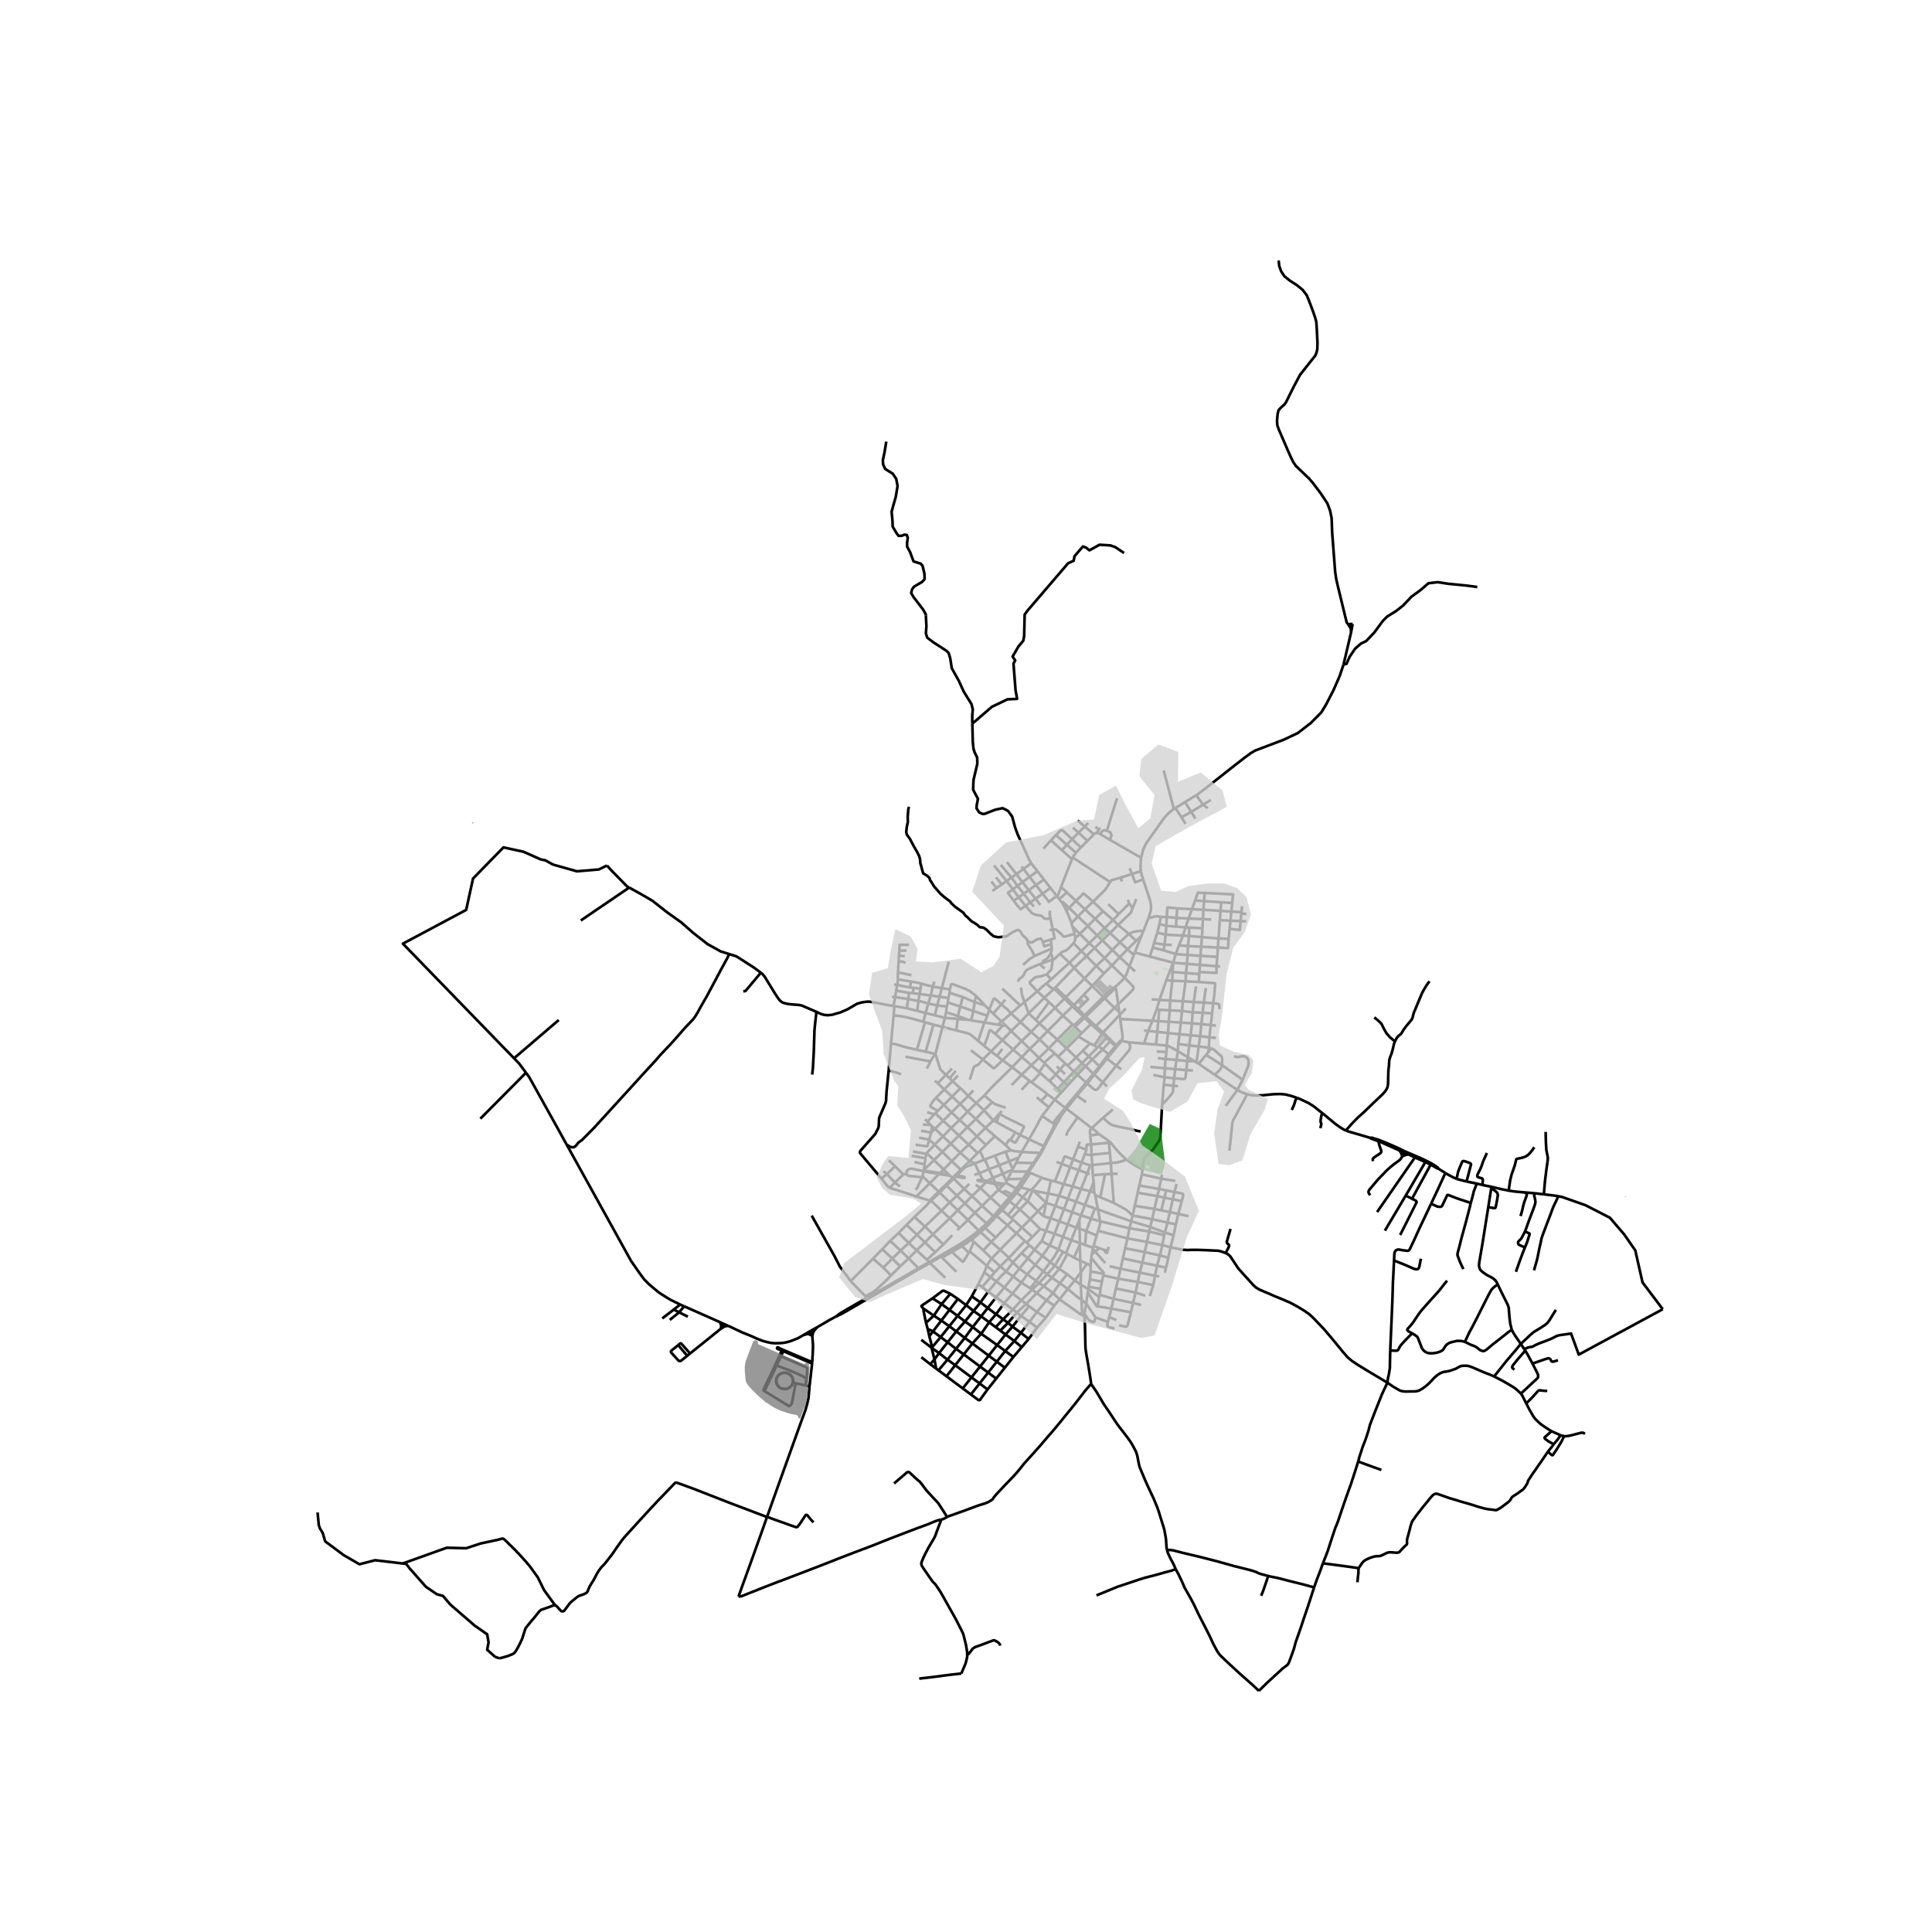 <svg xmlns="http://www.w3.org/2000/svg" width="960" height="960" viewBox="0 0 720 720"><defs><style>*{stroke-linejoin:round;stroke-linecap:butt}</style></defs><g id="figure_1"><path id="patch_1" d="M0 720h720V0H0z" style="fill:#fff"/><g id="axes_1"><path id="patch_2" d="M108.318 640.8h521.364V86.4H108.318z" style="fill:#fff"/><g id="LineCollection_1"><path d="m304.607 494.578-2.417 1.341M311.428 490.691l-.177.097-2.284 1.233-4.36 2.557M302.905 496.793l.3-.482.191-.321.18-.322 1.031-1.09M419.129 364.361l-4.728-4.542M420.91 360.073l-1.13 3.04-.651 1.248M415.795 367.654l1.072-1.006 1.715-1.652.547-.635" clip-path="url(#pe457fc0880)" style="fill:none;stroke:#000"/><path d="m416.692 374.276 5.44-5.334.216-.355.102-.36-.086-.422-.22-.36-3.015-3.084M418.094 387.533l-.406.165M417.486 379.747l.273 2.06.587 4.305-.026.581-.072.355-.154.485M418.094 387.533l.02.407M417.688 387.698l.426.242M417.688 387.698l-.27.244-1.466 1.612M387.627 429.667l.374.063M387.627 429.667l-6.854-.359M387.627 429.667l-2.576 3.813M387.627 429.667l1.37-2.518M379.432 442.003l-.713.968M379.432 442.003l.387.231M379.432 442.003l1.748-2.695M377.056 445.129l-.783.933M373.676 444.427l.719-.447.224-.052.196.02 2.24 1.18M377.056 445.129l1.663-2.158M302.19 495.92l-2.71 1.6M302.19 495.92l-.127.485.078.68.196.494M302.905 496.793l-.25-.509-.465-.365M302.707 497.857l.167-.478.031-.586" clip-path="url(#pe457fc0880)" style="fill:none;stroke:#000"/><path d="m299.48 497.52 1.227-.357h.427l.404.102.379.141.42.173M271.332 494.08l5.351 2.514 3.367 1.341 1.784.832 2.233.894 1.63.447 1.688.369 1.385.11 1.361-.024 1.525-.078 1.377-.243 1.532-.416 2.69-1.051 2.225-1.255M302.337 497.579l.37.278M302.7 507.556l.201-3.442.076-2.453-.038-.953-.232-2.851M461.12 406.189l1.98-3.79M461.12 406.189l-4.336 5.978M461.12 406.189l-8.395-5.617M464.575 407.734l-1.14-.392-1.378-.612-.938-.541M434.765 389.649l.533-4.654M434.765 389.649l-.016 2.384M434.765 389.649l-3.941-.373M438.95 391.716l-3.602-1.95-.583-.117M510.605 424.039l.342.278 2.69.954M501.554 421.305l1.239.448 4.466 1.286 3.346 1M523.136 428.875l-2.184-1.075-3.362-1.482-3.72-1.514-2.715-.832-.55.067M503.963 233.241l.118-.688M503.963 233.241l-.464 2.451M502.542 232.917l.48.428.485.08.456-.184M502.41 232.675l-.546-.722-3.319-13.621-.603-2.664-.366-2.53-.684-8.924-.437-5.761-.203-5.368-.557-2.733-1.033-2.777-2.52-3.789-1.348-1.774-1.609-2.12-1.335-1.555-1.54-1.464-3.397-3.272-.953-1.391-.703-1.408-1.41-3.153-3.314-7.682-.52-1.51-.113-1.646.23-2.529.34-1.403 1.064-1.152 1.032-.887.677-.906 2.73-5.512 2.476-4.674 2.432-3.096 3.29-4.152.452-1.128.285-1.153.076-2.377-.234-4.794-.203-3.089-.494-1.774-.672-1.971-1.152-3.095-1.215-3.04-1.577-2.08-2.056-1.674-2.599-1.673-2.1-1.68-1.224-1.832-.707-1.945-.262-2.133M502.41 232.675l.132.242M504.081 232.553l-.554-.028-.621.08-.496.07M502.542 232.917l.685.971.201.61.07 1.194M503.499 235.692l-2.793 11.93M437.463 301.452l.593-.363M437.463 301.452l-3.794-14.333M425.247 319.66l.815-3.118 1.144-2.355 6.679-9.42 1.529-1.684 2.049-1.632M395.826 415.335l-.555-.408M395.826 415.335l.913-1.247.68-.866M394.767 417.226l.595-1.153.464-.738M393.655 416.83l-.194.443M394.767 417.226l-.237-.27-.171-.138-.167-.062-.2-.024-.337.098M395.271 414.927l-.749.918-.468.522-.399.463M393.46 417.273l-.105.395M393.46 417.273l-1.137 1.316M394.767 417.226l-.383.737M393.355 417.668l.134.109.224.098.304.08.367.008M393.452 419.449l.492-.882.44-.604M393.006 419.156l.446.293M393.006 419.156l-.683-.567M393.006 419.156l-1.34 2.797-1.753 3.315-.917 1.881M393.355 417.668l-.173.723-.176.765M379.102 443.254l.717-1.02M379.102 443.254l-.383-.283M376.618 446.337l1.669-2 .815-1.083M311.428 490.691l2.005-.937 2.592-1.459 2.722-1.585 4.816-2.804" clip-path="url(#pe457fc0880)" style="fill:none;stroke:#000"/><path d="m323.149 483.62-2.34 1.326-7.53 4.37-1.85 1.375M429.807 400.614l4.18.859M433.094 411.518l.617-7.293M437.265 404.642l-.071 1.469-.09.65-.159.448-.733 1.02-.987 1.152-1.246 1.373-.885.764M425.82 435.896l.318-3.078.209-.645.403-.778.358-.473.782-.84 1.704-1.505 2.249-3.263.443-.955.144-.74.163-2.855.501-9.246M433.988 401.473l3.626.354M433.988 401.473l.137-3.377M433.988 401.473l-.277 2.752M437.22 358.774l.935-3.25M437.22 358.774l-.257 3.49M437.22 358.774l-2.59 6.56M437.22 358.774l5.112.415M437.22 358.774l-8.723-2.31M426.341 388.907l1.565-4.736M426.341 388.907l-5.575-.447M426.341 388.907l4.483.37M434.63 365.334l-2.507 7.283M434.63 365.334l2.238.141M436.868 365.475l.095-3.211M436.868 365.475l-.793 7.39M436.868 365.475l4.951.227M452.13 373.873l-3.514-.22M452.13 373.873l-.412 3.78M454.477 376.066l-.082-1.307-.045-.31-.31-.27-.395-.13-1.515-.176M446.779 365.952l4.715.355.933.027.304.086.108.197-.004.725-.339 3.71-.366 2.82M436.075 372.865l-.155 3.64M436.075 372.865l-3.952-.248M436.075 372.865l4.74.298M432.123 372.617l-1.08 3.588M432.123 372.617l-2.929-.184M451.718 377.654l-3.533-.22M451.718 377.654l-.501 4.334M435.92 376.505l-.36 4.283M435.92 376.505l-3.9-.187M435.92 376.505l4.58.228M431.043 376.205l-1.568 4.195M431.043 376.205l.976.113M426.342 384.077l1.564.094M427.906 384.171l1.569-3.77M427.906 384.171l3.398.379M435.298 384.995l.261-4.207M435.298 384.995l4.299.415M435.298 384.995l-3.994-.445M450.712 386.585l2.48.216M450.712 386.585l-3.458-.435M450.712 386.585l.505-4.597M450.712 386.585l-.223 3.841M439.097 389.056l4.12.515M439.097 389.056l.5-3.646M439.097 389.056l-.147 2.66M450.49 390.426l-3.778-.418M450.49 390.426l-.187 1.69M450.49 390.426l.915.253M430.824 389.276l.48-4.726M431.304 384.55l.336-3.997M432.02 376.318l-.38 4.235M417.486 379.747l-.244-1.536M417.486 379.747l11.989.653M429.475 380.4l2.165.153M431.64 380.553l3.92.235M435.56 380.788l4.49.294M451.217 381.988l1.924.247M451.217 381.988l-3.505-.306M436.963 362.264l5.017.363M446.93 362.985l-4.95-.358M446.93 362.985l.057-.744M446.93 362.985l-.151 2.967M453.378 360.087l1.29.08M453.378 360.087l-6.187-.503M453.378 360.087l.257-3.487M446.987 362.241l6.34.324.05-2.478M437.614 401.827l.345-3.392M437.614 401.827l-.349 2.815M442.113 398.815l-.18 1.565-.073.8-.126.475-.208.353-.339.15-3.573-.33M438.95 391.716l-.517 3.29M438.95 391.716l3.7 2.29M439.597 385.41l4.118.398M439.597 385.41l.454-4.328M440.05 381.082l4.157.263M440.05 381.082l.45-4.349M440.5 376.733l3.966.538M440.5 376.733l.315-3.57M440.815 373.163l4.062.255M440.815 373.163l1.004-7.46M441.82 365.702l4.959.25M441.82 365.702l.16-3.075M445.72 367.57l-.843 5.848M444.877 373.418l3.739.234M444.877 373.418l-.411 3.853M444.466 377.271l3.72.164M444.466 377.271l-.259 4.074M444.207 381.345l3.505.337M444.207 381.345l-.492 4.463M443.715 385.808l3.539.342M443.715 385.808l-.498 3.763M443.217 389.57l3.495.438M443.217 389.57l-.566 4.436M442.65 394.006l-.167 1.386M442.65 394.006l2.593 1.538M449.373 368.189l-.757 5.463M448.616 373.652l-.43 3.783M448.185 377.435l-.473 4.247M447.712 381.682l-.458 4.468M447.254 386.15l-.542 3.858M446.712 390.008l-.817 5.944M445.895 395.952l-.652-.408M445.895 395.952l.843.494M442.332 359.19l-.047.46-.305 2.977M442.332 359.19l4.859.394M442.332 359.19l.232-3.29M443.11 348.815l4.824.41M443.11 348.815l-2.264-.132M443.11 348.815l.117-3.134M443.11 348.815l-.388 3.755M447.191 359.584l.18-3.381M447.191 359.584l-.204 2.657M448.92 332.78l-.214 3.048M445.392 335.544l1.044-2.887 2.485.123M459.213 336.513l.323-3.208-10.615-.525M434.125 398.096l.21-3.431M434.125 398.096l3.834.34M434.125 398.096l-5.428-.483M437.959 398.435l.474-3.43M437.959 398.435l4.154.38M442.113 398.815l.37-3.423M442.113 398.815l2.469.109M431.514 394.329l2.821.336M434.335 394.665l.414-2.632M434.335 394.665l4.098.34M438.433 395.005l4.05.387M442.483 395.392l2.76.152M433.711 404.225l3.554.417M437.265 404.642l1.754.121M415.952 389.554l-.271.33M415.952 389.554l-1.825-1.806M415.952 389.554l.348.328M397.195 371.61l6.969-6.93M397.195 371.61l-.53.555M397.195 371.61l-3.85-3.63M397.195 371.61l3.04 2.979M393.346 367.98l6.968-7.272M393.346 367.98l-.485.483M392.861 368.463l-.231.197M392.861 368.463l3.803 3.702M415.68 389.884l-2.524 2.974M415.68 389.884l.355.327M415.68 389.884l-1.968-1.824M454.1 349.737l-.23 3.385M454.1 349.737l3.768.154M454.1 349.737l-6.166-.513M454.1 349.737l.488-6.802M453.635 356.6l.236-3.478M453.635 356.6l-6.265-.397M447.37 356.203l.274-3.386M447.37 356.203l-4.806-.303M442.564 355.9l-4.41-.375M442.722 352.57l-.08 1.671-.078 1.66M422.888 354.979l5.609 1.485M422.888 354.979l2.51-6.25M422.888 354.979l-.36.925M411.128 384.778l-2.756-2.395M411.128 384.778l6.114-6.567M411.128 384.778l-.464.496M411.128 384.778l1.665 1.65M417.242 378.211l-.22-1.216M419.505 375.83l-1.782 1.935-.481.446M408.372 382.383l-1.297-1.213M408.372 382.383l6.975-6.773M408.372 382.383l-.463.435M416.692 374.276l.33 2.719M416.692 374.276l-1.345 1.334M415.7 368.177l.142.22.13.47.165 1.186.555 4.223M417.022 376.995l-1.675-1.385M415.347 375.61l-3.64-3.565M398.549 358.808l-3.57-3.368M398.549 358.808l1.765 1.9M398.549 358.808l4.427-4.357M398.549 358.808l-6.826 6.179M392.3 357.67l.852-.438 1.827-1.792M400.106 351.495l-2.158 2.213-.794.546-1.39.547-.785.639M411.07 339.567l-2.94 2.85M411.07 339.567l3.695 3.28M411.07 339.567l-3.722-3.537M400.76 349.56l1.693-1.493M400.76 349.56l-.299-1.532M400.106 351.495l.45-.915.205-1.02M425.398 348.729l-1.992 1.908M425.398 348.729l.612-1.555M423.406 350.637l-3.213 3.151M423.406 350.637l-2.75-2.62M420.193 353.788l-2.89 2.934M420.193 353.788l-2.823-2.612M420.193 353.788l2.336 2.116M417.303 356.722l-2.902 3.097M417.303 356.722l-2.793-2.7M417.303 356.722l3.607 3.351M411.444 362.742l-4.387 4.699M411.444 362.742l2.957-2.923M411.444 362.742l-2.917-2.758M407.057 367.44l-2.893-2.76M407.057 367.44l4.093 4.076M407.057 367.44l-3.17 3.264M400.236 374.589l3.651-3.885M400.236 374.589l-.587.457M400.236 374.589l1.539 1.458M399.649 375.046l-3.554 3.435M399.649 375.046l4.08 3.82M399.649 375.046l-2.985-2.88M390.439 384.224l-3.032 3.122M390.439 384.224l-3.11-2.84M390.439 384.224l3.608 3.191M396.095 378.481l-2.363 2.448-3.293 3.295M387.407 387.346l-3.62 3.546M387.407 387.346l-3.131-2.786M387.407 387.346l3.443 3.346M383.788 390.892l-2.967 3.06M383.788 390.892l-3.057-2.926M383.788 390.892l3.411 3.38M380.821 393.951l-3.602 3.75M380.821 393.951l3.522 3.044M380.821 393.951l-3.24-2.794M377.219 397.701l-3.627-2.565M377.219 397.701l3.526 2.821M366.876 408.244l2.249-2.55 1.301-1.3 6.793-6.693M354.449 420.41l-2.94-2.737M354.449 420.41l2.908 2.777M354.449 420.41l-3.043 3.1M357.617 417.375l-1.512 1.448-1.656 1.586M351.406 423.51l2.915 2.696M351.406 423.51l-2.932-2.854M351.406 423.51l-3.107 3.058M348.3 426.568l2.913 2.716M348.3 426.568l-2.02-1.858M348.3 426.568l-2.986 3.17M345.193 429.994l-.308 1.654M345.193 429.994l-4.97-.838M345.193 429.994l.121-.256M348.474 420.656l-1.1-.876M348.474 420.656l-1.51 1.386M348.474 420.656l3.034-2.983M354.32 426.206l3.534 3.377M354.32 426.206l3.037-3.02M354.32 426.206l-3.107 3.078M357.854 429.583l3.504 3.11M357.854 429.583l3.148-2.997M357.854 429.583l-3.16 3.172M361.358 432.693l1.96.88M361.358 432.693l-3.295 3.215M361.358 432.693l2.955-2.992M363.319 433.574l1.645 3.659M363.319 433.574l3.422-1.354M358.393 436.227l1.071-1.057.384-.265.416-.182 3.055-1.15M348.06 432.342l3.153-3.058M348.06 432.342l3.62 3.495M348.06 432.342l-2.746-2.604M344.37 435.988l1.007-1.022 2.684-2.624M351.213 429.284l3.48 3.471M357.357 423.187l3.182-3.132M357.357 423.187l3.645 3.399M360.54 420.055l3.133-3.041M360.54 420.055l-2.923-2.68M360.54 420.055l3.54 3.432M363.673 417.014l3.032-3.232M363.673 417.014l3.57 3.326M363.673 417.014l-3.049-2.76M366.705 413.782l3.032-3.028M366.705 413.782l3.472 3.781M366.705 413.782l-2.902-2.69M364.313 429.7l-3.311-3.114M364.313 429.7l.877-.777M361.002 426.586l3.078-3.099M351.508 417.673l-2.93-2.773M351.508 417.673l3.11-3.114M348.577 414.9l.858-.874M348.577 414.9l-.454.42M367.435 426.686l-3.355-3.199M367.435 426.686l-2.245 2.237M367.435 426.686l3.345-3.263M364.08 423.487l3.163-3.147M357.617 417.375l-3-2.816M360.624 414.253l-.904.941-2.103 2.181M354.618 414.559l-2.885-2.8M354.618 414.559l3.187-3.14M351.733 411.758l-2.894-2.647M351.733 411.758l3.092-3.066M351.733 411.758l-2.298 2.268M348.84 409.111l3.06-3.101M349.435 414.026l-2.589-1.589-.102-.18-.028-.208.114-.283.726-1.184 1.283-1.471M357.014 400.841l-2.045 2.083M354.97 402.924l-3.07 3.086M354.97 402.924l-1.082-1.11M354.97 402.924l2.912 2.61M354.825 408.692l3.057-3.159M354.825 408.692l2.98 2.728M354.825 408.692l-2.924-2.682M360.844 408.433l-.584-.606-.907-.94-.71-.714-.76-.64M348.37 402.75l1.11.952M349.48 403.702l2.992-3.082M349.48 403.702l2.42 2.308M357.805 411.42l2.82 2.833M357.805 411.42l3.04-2.987M363.803 411.092l-2.518 2.504-.66.657M367.243 420.34l3.537 3.083M367.243 420.34l2.934-2.777M370.78 423.423l3.994 3.326M358.063 435.908l-3.052 3.036M358.063 435.908l.33.32M358.063 435.908l-3.37-3.153M355.01 438.944l-2.565 2.575M355.01 438.944l.37.284M355.01 438.944l-.849-.762M349.805 444.094l-3.267-3.13M349.805 444.094l.397.333M349.805 444.094l-2.914 2.854-.363.49M349.805 444.094l2.64-2.575M406.579 381.633l1.33 1.185M406.579 381.633l-3.463 3.4M406.579 381.633l.496-.463M406.579 381.633l-2.417-2.32M394.286 393.795l-1.22-1.24M394.286 393.795l2.726 2.575M394.286 393.795l3.22-3.083M404.751 403.42l-2.788 3.36M404.751 403.42l-3.22-2.918M404.751 403.42l.432.392M404.751 403.42l2.706-3.287M377.003 404.372l3.742-3.85M380.745 400.522l3.598-3.527M380.745 400.522l3.01 2.32M390.85 390.692l2.216 1.864M390.85 390.692l3.197-3.277M390.85 390.692l-3.65 3.58M399.698 381.741l-3.603-3.26M399.698 381.741l.453.451M399.698 381.741l-5.65 5.674M397.897 404.479l-1.431-1.156M397.897 404.479l3.634-3.977M397.897 404.479l-2.307 2.604M387.2 394.272l-2.857 2.723M387.2 394.272l1.888 1.772M374.944 382.31l-1.687-1.603M374.944 382.31l1.862 1.91M374.944 382.31l-1.2-.216M283.544 362.497l.475.35.375.431.635.785 3.815 6.229 1.149 1.733.562.738.554.494.595.384.856.266 1.125.26 1.883.188 2.102.15 1.166.235.97.423 4.453 1.919M333.003 374.928l-1.598-.267-6.284-1.224-1.287-.164-1.06.055-1.647.243-1.703.486-3.513 2.048-2.66 1.178-3.19.903-1.594.154-1.358-.117-1.248-.385-1.602-.756" clip-path="url(#pe457fc0880)" style="fill:none;stroke:#000"/><path d="m302.675 400.462.277-2.494.31-5.632.179-5.476.081-2.777.147-1.648.294-2.683.296-2.67M403.116 385.032l-2.5-2.358M401.891 386.31l.62-.719.605-.559M371.924 381.85l1.333-1.143M371.924 381.85l-4.991-.78M371.924 381.85l1.82.244M414.765 342.848l2.15-2.192M414.765 342.848l-3.073 3.024M414.765 342.848l1.956 1.858M400.617 382.674l-.466-.482M400.617 382.674l3.545-3.362M415.29 367.82l-4.14 3.696M415.29 367.82l.41.357M415.29 367.82l.505-.166M400.151 382.192l3.578-3.325M415.7 368.177l.095-.523M415.7 368.177l-3.993 3.868M184.499 617.454l1.56.544M150.085 582.67l1.283.154 1.37 1.756 5.999 6.777 4.042 2.761 2.289.621 2.797 3.27 8.998 7.78 4.695 3.263.521 3.012-.521 2.76 2.94 2.63M285.84 565.34l-1.946 5.507-3.474 9.723-2.41 6.67-1.647 4.543-1.139 3.222M350.685 566.317l-.974.208-1.019.33-3.04 1.259-4.242 1.56-4.418 1.687-5.167 1.973-7.295 2.901-5.774 2.173-5.233 2.012-8.603 3.38-13.126 5.024-1.773.647-4.617 1.785-5.905 2.349-3 1.2-.29.074-.271.035-.714.091M301.68 516.62l-.113 1.458-.27 2.981-.479 2.083-.635 2.27-1.765 4.822-9.401 26.189-3.177 8.918" clip-path="url(#pe457fc0880)" style="fill:none;stroke:#000"/><path d="m206.899 598.267.444.193 1.728 1.894.239.112.35.05.377-.084.29-.239 1.943-2.592.6-.612.586-.49 1.524-1.247.38-.275.5-.266 1.37-.471.709-.29.375-.188.44-.37.236-.336.114-.29.257-.651.367-.836.856-1.431.7-1.11.522-.996.701-1.338.668-1.097 1.02-1.35.684-.65.77-.887.876-1.114 1.333-1.713.35-.471 1.516-2.222 2.164-3.026.91-1.111 7.437-8.168 4.682-5.043 3.43-3.553 2.996-3.126.213-.22.301-.117.383.02 5.754 2.086 14.296 5.577 11.743 4.451 1.807.67M303.164 567.337l-.811-.863-1.41-1.706-.176-.159-.183-.068-.19.01-.197.135-1.235 1.87-.725 1.107-.93 1.243-.168.13-.226.087-.241.01-2.44-.827-2.28-.848-1.866-.635-2.71-.98-.802-.314-.734-.188M403.73 378.867l.432.445M403.73 378.867l.458-.448M404.162 379.312l.45-.449M404.188 378.419l-2.413-2.372M404.188 378.419l.423.444M404.188 378.419l6.962-6.903M404.611 378.863l7.096-6.818M404.611 378.863l2.464 2.307M366.269 394.822l-1.52 1.781-.33.235-1.076.49-.249.185-.204.24-1.49 4.618M376.806 384.22l3.925 3.746M376.806 384.22l3.459-3.33M373.535 387.619l1.534-1.519 1.737-1.88M380.265 380.89l-3.454-3.197M380.265 380.89l4.01 3.67M380.265 380.89l3.085-3.236M389.2 371.832l1.713 1.603M389.2 371.832l-2.627-2.411M389.2 371.832l3.43-3.172M389.2 371.832l-5.85 5.822M400.314 360.708l3.85 3.973M400.314 360.708l4.552-4.44M416.72 344.706l-3.057 2.982M416.72 344.706l3.936 3.31M422.052 338.614l-.576 1.475-4.755 4.617M386.573 369.42l-4.747 4.054M390.073 363.117l-.315.16-.627.143-.763.27-.529.161-1.728.243-.53.275-1.552 1.357-.176.235-.034.177.003.135.114.356 2.637 2.792M390.028 366.452l-1.214.935-2.241 2.034M411.15 371.516l.557.529M376.811 377.693l3.388-2.995M376.811 377.693l-3.554 3.014M373.172 374.3l1.237 1.044.99.804 1.412 1.545M373.257 380.707l-3.114-2.978M420.91 360.073l1.619-4.169M420.91 360.073l2.1 1.94M410.824 350.457l2.84-2.769M410.824 350.457l-2.9 2.828M410.824 350.457l-1.937-1.824M410.824 350.457l3.686 3.565M408.887 348.633l2.805-2.761M408.887 348.633l-2.962 2.878M408.887 348.633l-3.498-3.56M405.389 345.073l-2.936 2.994M405.389 345.073l2.74-2.656M405.389 345.073l-3.662-3.525M395.738 336.318l-1.01-1.232M398.42 338.366l-2.246-2.162-.436.114M397.384 339.375l-.599-1.265-1.047-1.792M396.095 378.481l-2.892-2.878M373.535 387.619l-4.224 4.232M373.535 387.619l4.045 3.538M373.535 387.619l-2.654-2.334M366.783 389.746l2.528 2.105M366.783 389.746l-2.245-1.853M370.88 385.285l-1.396-1.094-.314-.245-.114-.024-.126.018-.114.074-.13.249-.595 2.046-1.308 3.437M377.58 391.157l3.15-3.19M377.58 391.157l-3.988 3.979M369.31 391.85l-3.041 2.972M369.31 391.85l2.243 1.658M373.592 395.136l-2.04-1.628M366.269 394.822l3.814 3.143.285.119.106-.002.106-.048 3.012-2.898M384.343 396.995l2.902 2.54M413.712 388.06l-2.823 3.082M413.712 388.06l.415-.312M413.712 388.06l-1.349-1.298M401.531 400.502l-1.292-1.142M401.531 400.502l3-3.123M395.59 407.083l-1.435-1.255M395.59 407.083l-2.551 2.714M360.844 408.433l2.959 2.659M360.844 408.433l1.883-2.071M393.039 409.797l-2.66-1.985M393.039 409.797l3.904 3.044M393.039 409.797l-2.144 2.84M396.943 412.841l.476.38M396.943 412.841l-.848 1.075-.824 1.011M396.943 412.841l5.02-6.06M346.28 424.71l-3.76-.74M346.28 424.71l.684-2.668M341.194 426.602l4.128.597.165-.04.102-.077.096-.148.285-1.016.31-1.208M376.742 428.66l-1.968-1.91M376.742 428.66l-2.034.531M380.773 429.308l-1.256-.159-1.801-.223-.974-.266M365.19 428.923l1.55 3.297M380.773 429.308l2.722-4.724M380.773 429.308l-1.145 2.075M374.708 429.191l1.416 3.607M370.794 430.682l2.24-.843 1.674-.648M370.794 430.682l1.56 3.575M370.794 430.682l-3.771 1.405M379.628 431.383l-3.504 1.415M379.628 431.383l-.899 1.9M367.023 432.087l1.558 3.653M367.023 432.087l-.282.133M331.263 432.417l2.308 2.2M354.693 432.755l-3.013 3.082M376.124 432.798l1.27 2.886M376.124 432.798l-3.77 1.46M372.354 434.257l1.38 3.14M372.354 434.257l-3.773 1.483M333.57 434.617l-3.062 2.939M333.57 434.617l3.066 3.077M351.68 435.837l1.882 1.851M351.68 435.837l-1.343 1.31M377.394 435.684l1.335-2.401M377.394 435.684l-.19.317M368.581 435.74l1.48 3.204M368.581 435.74l-3.617 1.493M377.204 436.001l-3.47 1.396M377.204 436.001l-.245.554M376.959 436.555l5.957.07M376.959 436.555l-1.455 2.888M382.916 436.625l.448.18M382.916 436.625l-.888 1.357-.848 1.326M382.916 436.625l2.135-3.145M329.21 436.405l1.298 1.15M364.964 437.233l-1.856.614M364.964 437.233l1.387 2.605M373.733 437.397l-3.672 1.547M373.733 437.397l1.365 2.92M330.508 437.556l-2.005 1.674M330.508 437.556l2.997 3.13M336.636 437.694l-3.13 2.992M336.636 437.694l1.139-.351M343.815 438.394l-.16.335M343.815 438.394l2.723 2.57M344.192 436.517l-.254 1.135-.123.742M370.061 438.944l-2.142 1.165M370.061 438.944l.687 1.734M331.544 442.634l-.538-.353-.783-.886-1.72-2.165M331.193 398.823l-.798 7.93-.155 2.7-.017.705-.187.824-.742 1.75-1.532 3.537-.155.534-.033.486-.073 2.118-.049.415-.163.597-.815 1.616-.326.612-5.396 6.11-.25.43-.035.245.057.306 7.98 9.492M375.504 439.443l5.676-.135M375.504 439.443l-.406.874M367.919 440.109l-.446.45M367.919 440.109l-1.568-.271M367.919 440.109l2.83.57M375.098 440.317l-.3.414M333.505 440.686l1.888 1.487M333.505 440.686l-1.961 1.948M367.473 440.56l-2.089 2.184M367.473 440.56l3.536.776M367.473 440.56l-1-.257M370.748 440.678l.26.658M370.748 440.678l3.562.541M374.798 440.731l3.92 2.24M374.798 440.731l-.488.488M346.538 440.964l3.39-3.431M346.538 440.964l-5.034 4.926M374.31 441.22l-.565.577M371.009 441.336l1.083 2.094M371.009 441.336l2.736.461M379.819 442.234l.548.28M379.819 442.234l2.152-3.24 1.393-2.188M380.367 442.514l3.183.843M380.367 442.514l3.596-5.418M380.367 442.514l-1.433 2.006M383.55 443.357l-2.434 2.833M383.55 443.357l.753.177M384.806 443.67l-1.788 3.958M384.806 443.67l.384.093M384.806 443.67l-.503-.136M378.934 444.52l-1.832 2.145M378.934 444.52l2.182 1.67M381.116 446.19l-2.651 3.266M381.116 446.19l1.902 1.438M377.102 446.665l-.484-.328M377.102 446.665l-.845 1.076M383.018 447.628l-2.942 3.08M383.018 447.628l3.801 3.731M352.445 441.519l.31.309M373.745 441.797l-1.653 1.633M341.504 445.89l-1.598-.526-4.727-1.569-2.633-.784-1.002-.377M365.384 442.744l-3.14 2.988M365.384 442.744l3.758 3.563M363.534 441.638l.302.083.305.14.261.189.6.49.382.204M372.092 443.43l1.584.997M372.092 443.43l-2.95 2.877M362.245 445.732l-2.654 2.736M362.245 445.732l-2.945-2.654M362.245 445.732l3.773 3.639M341.504 445.89l5.024 1.549M376.273 446.062l-2.597-1.635M376.273 446.062l.345.275M376.273 446.062l-3.22 3.813M369.142 446.307l3.912 3.568M369.142 446.307l-3.124 3.064M346.903 447.6l-.375-.161M350.874 451.189l-3.392-3.267-.265-.181-.314-.141M346.903 447.6l.653-.655 2.646-2.518M346.903 447.6l-.398.173M359.591 448.468l-2.662 2.536M359.591 448.468l-2.976-2.864M359.591 448.468l3.71 3.51M366.018 449.37l4.171 3.881M366.018 449.37l-2.716 2.609M373.054 449.875l-1.109 1.325-1.116 1.304M356.93 451.004l-3.002 3.032M356.93 451.004l-3.036-2.908M360.74 454.638l-2.874-2.74-.937-.894M363.302 451.979l4.34 3.959M363.302 451.979l-2.562 2.66M353.928 454.036l-6.258 5.971M353.928 454.036l-3.054-2.847M353.928 454.036l3.725 3.562M360.74 454.638l3.976 3.944M360.74 454.638l-3.087 2.96M357.653 457.598l-.888.826M364.716 458.582l.368.368M364.716 458.582l-1.662 1.357-3.09 2.267-2.306 1.498-4.206 2.479-4.466 2.58-2.755 1.592M367.642 455.938l-1.027.996-1.899 1.648M376.257 447.74l2.208 1.716M373.512 450.922l1.772-2.105.973-1.076M400.983 447.806l3.351 1.26M400.983 447.806l-3.034-1.043M400.983 447.806l-1.404 3.949M400.983 447.806l1.898-4.697M389.872 448.25l-3.053 3.11M389.872 448.25l-4.682-4.487M389.872 448.25l-.982 4.987M389.872 448.25l.715-3.464M389.872 448.25l3.418 1.163M378.465 449.456l-2.831 3.355M378.465 449.456l1.61 1.252M380.076 450.708l-3.155 3.245M380.076 450.708l3.868 3.595M373.512 450.922l2.122 1.889M373.512 450.922l-1.336 1.395M386.82 451.36l-2.876 2.943M388.89 453.237l-1.356-1.23-.715-.648M372.176 452.317l-.722.808M372.176 452.317l-.353-.23M375.634 452.81l1.287 1.143M376.921 453.953l.657.605M383.944 454.303l3.693 3.703M383.944 454.303l-3.118 3.17M377.578 454.558l3.248 2.915M375.476 456.633l1.027-1.04 1.075-1.035M375.476 456.633l3.324 2.968M375.476 456.633l-4.022-3.508M371.04 461.178l1.147-1.163 3.29-3.382M367.14 457.662l-1.69 1.516M367.14 457.662l3.9 3.516M367.14 457.662l-.389-.299M371.454 453.125l-1.122 1.275-3.191 3.262M380.826 457.473l3.94 3.498M380.826 457.473l-2.026 2.128M387.637 458.006l-2.871 2.965M387.637 458.006l2.163.692M365.084 458.95l1.667-1.587M365.084 458.95l.366.228M354.365 466.167l3.733-2.134 1.866-1.239 2.177-1.49 1.8-1.436 1.143-.918M365.45 459.178l3.957 3.654M362.124 461.956l.663-.525 2.663-2.253M378.8 459.601l3.147 2.886M378.8 459.601l-6.083 6.151M384.766 460.971l-2.115 2.097M381.947 462.487l-5.929 6.23M381.947 462.487l.704.581M369.407 462.832l3.31 2.92M369.407 462.832l1.633-1.654M369.407 462.832l-2.983 3.153M382.651 463.068l.965.97M372.717 465.752l3.301 2.964M372.717 465.752l-3.14 3.264M366.424 465.985l-3.501-3.229M366.424 465.985l3.154 3.031M375.817 468.918l-3.03 3.045M375.817 468.918l.201-.202M375.817 468.918l1.663 1.578M369.578 469.016l3.21 2.947M367.756 471.734l1.052-1.645.77-1.073M372.787 471.963l-2.154 2.22M372.787 471.963l2.15 1.909M405.183 403.812l2.649-3.326M411 403.368l-1.97 2.532-.379.21-.346.028-.35-.086-.482-.27-2.29-1.97M405.183 403.812l-2.81 3.293M415.942 397.17l-4.941 6.198M415.942 397.17l1.938 1.343M415.942 397.17l-3.412-2.656M420.766 388.46l.433 1.42-.139.918-.212.54-4.906 5.831M412.09 394.16l-2.367 3.204M412.09 394.16l.44.354M412.09 394.16l1.066-1.302M412.53 394.514l1.073-1.298M412.53 394.514l-2.485 3.16M412.363 386.762l-2.86 3.126M412.363 386.762l.43-.335M412.363 386.762l-1.699-1.488M400.24 399.36l-2.342-2.21M400.24 399.36l-3.774 3.963M400.24 399.36l3.008-3.145M396.466 403.323l-2.996-2.88M396.466 403.323l-2.31 2.505M394.155 405.828l-2.999-2.934M387.245 399.534l.446.336M387.245 399.534l2.197-3.162M389.442 396.372l-.354-.328M389.442 396.372l4.028 4.07M391.156 402.894l2.314-2.451M387.691 399.87l2.364 2.114 1.101.91M393.47 400.443l1.55-1.929M397.012 396.37l.886.78M397.012 396.37l-1.991 2.144M393.772 397.41l1.249 1.104M395.02 398.514l1.922 1.762M401.891 386.31l4.355 2.558M401.891 386.31l-4.386 4.402M409.067 390.31l-3.317 3.395M409.067 390.31l.436-.422M409.067 390.31l-1.262-.7M397.898 397.15l3.13-3.057M406.246 388.868l1.559.742M406.246 388.868l-2.709 2.684M412.568 404.893l-1.567-1.525M411 403.368l-3.168-2.882M407.832 400.486l-.375-.353M407.832 400.486l2.213-2.813M407.457 400.133l-2.926-2.754M407.457 400.133l2.266-2.769M404.53 397.38l2.503-2.55M404.53 397.38l-1.282-1.165M403.248 396.215l2.502-2.51M403.248 396.215l-2.22-2.122M401.028 394.093l2.509-2.54M401.028 394.093l-3.523-3.381M397.505 390.712l-3.458-3.297M383.35 377.654l-1.524-4.18M383.35 377.654l2.674 2.475M381.826 373.474l-1.627 1.224M380.522 367.995l.275 2.422.383 1.31.646 1.747M380.199 374.698l-6.69-6.29M370.143 377.73l-1.482-1.382M370.143 377.73l3.029-3.43M374.647 372.548l-1.475 1.753M368.66 376.348l1.37-3.515.24-.533.176-.13.212-.011.232.106 2.282 2.036M366.933 381.07l1.032-2.575M366.933 381.07l-5.01-.798M364.538 387.893l1.661-4.948.392-1.09.342-.785M368.66 376.348l-1.616-1.691M368.66 376.348l-.695 2.147M380.73 387.966l3.546-3.406M384.276 384.56l3.054-3.175M387.33 381.385l-1.306-1.256M387.33 381.385l5.873-5.782M393.203 375.603l-2.29-2.168M393.203 375.603l3.461-3.438M404.164 364.68l4.363-4.696M414.51 354.022l2.86-2.846M414.51 354.022l-2.855 3.051M420.656 348.017l-3.286 3.16M426.01 347.174l-.832-.284-1.438.126-1.448.3-1.636.7M426.01 347.174l1.98-5.026M408.527 359.984l3.128-2.91M408.527 359.984l-3.661-3.715M404.866 356.269l3.058-2.984M404.866 356.269l-1.89-1.818M402.976 354.45l2.949-2.939M402.976 354.45l-2.87-2.955M414.401 359.819l-2.746-2.746M411.655 357.073l-3.73-3.788M407.924 353.285l-2-1.774M405.925 351.511l-3.472-3.444M402.453 348.067l-2.812-2.777M399.64 345.29l-.353-1.264M400.461 348.028l-.129-.657-.691-2.08M388.596 358.915l1.491-.563 2.213-.683" clip-path="url(#pe457fc0880)" style="fill:none;stroke:#000"/><path d="m390.073 363.117.27-.23.68-.793.54-.491.284-.492.453-3.442M391.534 355.402l.511.71.255 1.557M392.322 346.474l.631-.087.596.082 1.533 1.257.483.382.539.765.312.191.426-.054 3.62-.982M391.134 346.658l1.188-.184M417.37 351.176l-3.707-3.488M413.663 347.688l-1.97-1.816M411.692 345.872l-3.562-3.455M408.13 342.417l-3.807-3.557M395.422 330.543l2.16 2.018M395.422 330.543l-1.386 3.665M399.525 320.189l-.328.71-3.775 9.644M397.384 339.375l1.036-1.009M399.287 344.026l-.231-.726-.966-2.431-.706-1.494M398.42 338.366l3.307 3.182M398.42 338.366l2.532-2.656M400.952 335.71l-3.37-3.15M400.952 335.71l3.37 3.15M407.348 336.03l-3.581-3.138-1.25 1.393-1.565 1.425M397.582 332.56l-2.854 2.526M394.036 334.208l.506.651.186.227M399.287 344.026l2.44-2.478M401.727 341.548l2.596-2.688M404.323 338.86l3.025-2.83M413.723 328.721l-1.83 2.877-4.545 4.432M388.596 358.915l.015-.4.199-.409.652-.355.994-.737 1.078-1.612M391.929 353.544l.031.574-.426 1.284M388.596 358.915l-1.094.412M391.648 350.13l.166 1.778M391.648 350.13l-3.036.937M392.322 346.474l.149.459.54 2.732-1.363.465M391.929 353.544l-.054-.983-.061-.653M388.612 351.067l.567 1.576 2.635-.735M385.546 356.248l-.397-.873-.597-1.175-1.334-2.158-.226-.328v-1.12M338.765 300.675l-.26.879-.229 2.793.065 1.945-.39 1.758-.23 2.008.23.973 1.14 1.569 1.304 2.479 1.467 2.573.717 1.443.294 1.099.13 1.6.294.91.326 1.318.423 1.444 1.533.941.782.753.261.847.522.754.978 1.632.62.659 1.694 1.977 1.565 1.349 2.054 1.537.489.69 1.402 1.319 3.097 2.228.718 1.035.88.722 1.467 1.475.782.408 1.337.878.88.848 1.402.188 1.207.816 1.401 1.443 1.24.973 1.63.345 3.053-.292 2.02-1.402 1.845-.902.51-.136.54.246.624.737.397.82.483.492.88.791.653.957M388.612 351.067l-.2-.555-.567-.765-1.391.328-1.703 1.093-.482.054-.795-.218-.482-.41M385.546 356.248l6.383-2.704M381.26 359.609l2.384-2.158 1.902-1.203M391.449 342.153l.625 3.032.248 1.289M391.307 339.366l-.113 1.366.255 1.42M382.172 337.574l1.714 1.945.76.863 1.206.502 1.044.188.652.063.521.157.457.314.554.627.782.188h.75l.837-.268M394.036 334.208l-.239-.307M408.733 310.409l.818-1.276M410.067 310.873l-.624-.382-.71-.082M407.675 310.924l.292-.296.766-.219M410.067 310.873l3.59 2.13M412.488 309.566l-1.076-.157-.782.44-.563 1.024M425.247 319.66l-11.59-6.658M425.141 324.648l-.123-2.082.229-2.907M403.887 370.704l1.538 1.54.033.053.017.074-.008.052-.02.047-3.672 3.577M386.024 380.129l4.889-6.694M410.664 385.274l-2.86 4.336M410.664 385.274l-2.755-2.456M397.42 413.222l4.192 3.128M397.42 413.222l3.916-4.9M425.82 435.896l-.318 1.741M419.797 432.13l.978.746 1.133.768 1.793 1.067 2.119 1.185M401.336 408.323l3.396 2.423M401.336 408.323l1.038-1.218M384.471 403.354l-.717-.511M384.471 403.354l3.22-3.484M390.38 407.812l-1.672-1.317-4.237-3.14M389.088 396.044l3.978-3.488M370.88 385.285l2.863-3.19M352.123 379.329l.445-2.127M352.123 379.329l-.888 3.373M352.123 379.329l4.81.395M348.4 378.395l2.77.683.953.25M353.847 369.997l.172-1.243M353.847 369.997l-.395 1.899M358.795 371.552l-3.178-.999-1.77-.556M367.044 374.657l-3.814-1.188M363.712 371.128l1.628 1.686 1.704 1.843M353.186 373.558l-.333 1.569M353.186 373.558l4.653 1.562M353.452 371.896l-.069.428-.197 1.234M362.742 376.79l1.385.453 3.838 1.252M363.712 371.128l-.482 2.341M354.019 368.754l.313-1.679.135-.215.147-.063.268-.027.311.057 4.78 1.777 1.728.914 2.011 1.61M363.23 373.47l-4.435-1.918M363.23 373.47l-.488 3.32M362.742 376.79l-4.903-1.67M362.742 376.79l-.82 3.482M361.923 380.272l-1.226-.257M352.568 377.202l.285-2.075M352.568 377.202l4.407 1.458M360.697 380.015l-3.722-1.355M356.934 379.724l1.738.19 2.025.101M358.795 371.552l-.956 3.568M357.839 375.12l-.864 3.54M348.603 392.79l-.188-.047M348.603 392.79l2.632-10.088M352.472 400.62l-.351-.415-1.443-1.412-.193-.28-.2-.498-1.682-5.225M352.472 400.62l1.416 1.194M352.472 400.62l2.323-2.418M353.888 401.814l2.311-2.705M500.706 247.623l1.086-.21 1.149-2.6 2.05-3.048 2.173-1.913 1.986-.956 3.074-3.258 3.136-4.274 1.552-1.554 3.447-2.152 2.577-2.032 3.073-3.257 3.198-2.332 3.167-2.69 3.477-.388 3.881.598 6.706.657 4.113.547M445.804 296.356l.417-.255 2.974-2.245 10.318-8.143 4.35-3.38 2.259-1.657 1.642-.971 10.66-4.042 5.228-2.473 4.838-3.747 3.89-3.92 1.71-2.793 2.79-5.38 2.35-5.356 1.476-4.371M350.69 468.3l.369.367M350.69 468.3l1.874-1.13 1.8-1.003M350.69 468.3l-4.117 2.393M356.42 473.976l-5.361-5.31M354.365 466.167l.386.399M362.124 461.956l-3.596 2.456M362.124 461.956l.799.8M358.528 464.412l-3.777 2.154M358.528 464.412l2.513 2.468M354.751 466.566l-3.692 2.1M361.041 466.88l-1.998 3.199-.071.075-.08.031-.126.004-.128-.03-3.887-3.593M361.384 466.332l1.04-2.416.499-1.16M361.384 466.332l-.343.548M361.384 466.332l6.372 5.402M385.19 443.763l5.397 1.023M406.857 420.445l-1.45-1.136-1.39-1.04-2.405-1.919M397.397 423.26l.123-.57.27-.694.44-.777 3.382-4.869M406.857 420.445l4.219-3.89M406.283 423.172l-.073-1.435.004-.314.045-.22.073-.188.525-.57M409.54 422.65l-1.664-1.541-1.019-.664M407.764 444.398l-.187-3.904M407.764 444.398l-1.482-.496M407.764 444.398l.365.939M407.336 464.989l-2.96-1.01M407.336 464.989l-.044.392M407.336 464.989l.203-.747M406.432 471.606v2.222M406.432 471.606l.24-2.804M406.432 471.606l-1.331-.664M404.087 490.154l.064-.55M406.605 515.745l-.077-.922-.407-2.706-.63-3.82-.668-3.797-.284-1.89-.058-1.64-.133-6.53-.077-1.732-.184-2.554M403.206 490.146l.276.062.123-.009.173.002.309-.047M404.15 489.604l.643-3.872M408.243 490.966l-.419 1.475-.084.154-.099.052-.18.017-.493-.105-.815-.363-.387-.285-.442-.545-1.173-1.762M409.054 486.829l5.12.878M405.383 481.65l3.345 5.172.098.067.109.008.069-.021.05-.047" clip-path="url(#pe457fc0880)" style="fill:none;stroke:#000"/><path d="m409.585 483.306-.069.456-.462 3.067M405.383 481.65l.178-1.235M404.793 485.732l.135-.934.455-3.148M404.793 485.732l-1.718-1.258M408.243 490.966l-.274-.417-3.176-4.817M408.243 490.966l4.647 1.663M412.89 492.63l.468-1.794M415.347 495.12l-2.12-.589-.403-.215-.18-.29.005-.319.24-1.078M420.18 461.5l.734-3.765M420.18 461.5l-.864 3.702M420.18 461.5l7.286 1.348M420.18 461.5l-10.935-2.818M411.28 474.725l-.117.57M411.28 474.725l-4.848-.897M406.672 468.802l3.181 3.844.909.969.37.38.074.122.045.132.053.215-.023.261M406.823 467.504l-.062.598-.09.7M406.175 476.806l.087-.775.024-.677.146-1.526M406.175 476.806l4.488.82M405.701 479.546l.079-.648.395-2.092M410.663 477.626l-.564 2.678M411.163 475.296l-.25 1.165-.25 1.165M405.701 479.546l4.398.758M405.701 479.546l-.14.87M409.87 482.565l.155-1.25.074-1.011M407.539 464.242l2.086.926M407.539 464.242l1.188-3.79M412.73 466.163l-1.3-.4M411.43 465.763l.377.606.363.465.14.077h.126l.097-.057.118-.332.08-.359M412.73 466.163l.4-1.495M411.43 465.763l-1.805-.595M407.292 465.381l.838 1.056M407.292 465.381l-.469 2.123M408.13 466.437l2.498 2.828 1.265 1.432M406.823 467.504l1.307-1.067M408.13 466.437l1.495-1.27M409.245 458.682l-.518 1.77M409.963 455.132l.012.751-.171.894-.56 1.905M436.233 464.831l-3.086-.821M436.233 464.831l-.835 3.88M436.233 464.831l1.125-4.456M456.771 466.995l-1.483-.558-1.243-.325-1.528-.065-3.232-.155-3.204-.105-1.89.003-1.752.055-1.46-.094-1.523-.227-3.223-.693M422.087 452.989l-.506 2.157M422.087 452.989l7.28 1.366M422.087 452.989l.815-3.632M415.085 448.328l3.204 1.703 1.475.855 2.323 2.103M435.096 455.615l-.973 3.691M435.096 455.615l.887-3.9M435.096 455.615l-5.728-1.26M438.214 456.283l-1.56-.334-1.558-.334M409.963 455.132l10.95 2.603M409.963 455.132l-.774-4.374M409.963 455.132l-3.36-.974M420.914 457.735l.667-2.59M420.914 457.735l7.337 1.208M409.189 450.758l-1.158-.432M409.189 450.758l12.392 4.388M408.13 445.337l.426 2.18.633 3.241M421.581 455.146l7.078 2.12M415.085 448.328l-5.048-2.152M414.245 437.496l.746 9.62.094 1.212M413.227 425.204l.014.665M413.227 425.204l-3.687-2.554M419.797 432.13l-2.315-2.125-1.671-1.796-1.728-2.213-.856-.792M407.267 437.98l.31 2.514M407.267 437.98l-.224-3.774M407.267 437.98l4.555-.402M414.245 437.496l-.302-4.071M414.245 437.496l2.291-.09M414.245 437.496l-2.423.082M410.037 446.176l1.785-8.598M410.037 446.176l-1.908-.84M406.611 426.514l6.63-.645M406.789 430.347l-.085-1.984-.093-1.849M406.283 423.172l.1.887.228 2.455M404.906 428.467l.004-1.372.016-.236.06-.175.12-.111.183-.028 1.322-.03M413.24 425.87l.404 3.771M404.34 429.935l-1.245 3.289M404.34 429.935l.566-1.468M406.789 430.347l-1.076.05-.465-.094-.908-.368M406.789 430.347l.254 3.859M406.789 430.347l6.855-.706M413.644 429.641l.299 3.784M407.043 434.206l6.9-.781M407.043 434.206l-.874.105M419.797 432.13l-1.843.671-.953.287-.819.137-2.24.2M406.283 423.172l3.257-.522M425.502 437.637l7.25 1.621M424.573 441.818l.53-2.259.399-1.922M438.024 440.088l-5.271-.83M424.573 441.818l7.339 1.256M424.573 441.818l-.579 2.667M433.054 437.816l-.301 1.442M431.912 443.074l.131-.595.71-3.221M431.912 443.074l2.69.533M431.912 443.074l-.609 2.699M429.368 454.355l-.71 2.91M429.368 454.355l.859-3.807M427.466 462.848l5.681 1.162M427.466 462.848l-.873 3.755M427.466 462.848l.785-3.905M413.358 490.836l2.667 1.092M414.173 487.707l-.217.835-.598 2.294M428.512 483.018l1.256-4.114M433.147 464.01l.741-3.688M433.147 464.01l-.86 3.865M437.68 444.257l-3.078-.65M437.68 444.257l-.61 2.682M437.68 444.257l.795-3.054M440.417 447.616l.518-2.13-.029-.357-.146-.243-.436-.157-2.644-.472M423.994 444.485l7.31 1.288M423.994 444.485l-1.092 4.872M431.303 445.773l-1.076 4.775M431.303 445.773l2.661.538M437.07 446.94l-1.087 4.775M437.07 446.94l3.347.676M437.07 446.94l-3.106-.629M422.902 449.357l7.325 1.191M430.227 450.548l2.538.515M435.983 451.715l3.134.673M435.983 451.715l-3.218-.652M442.95 453.21l-3.833-.822M434.602 443.607l-.638 2.704M433.964 446.311l-1.199 4.752M428.659 457.266l5.464 2.04M428.659 457.266l-.408 1.677M434.123 459.306l3.235 1.07M434.123 459.306l-.235 1.016M428.25 458.943l5.638 1.379M435.398 468.71l-3.11-.835M435.398 468.71l-.84 3.74M419.316 465.202l-.856 3.757M419.316 465.202l7.277 1.4M426.593 466.603l-.871 3.94M426.593 466.603l5.694 1.272M432.287 467.875l-1.088 3.799M418.46 468.96l-.853 3.861M418.46 468.96l7.262 1.584M425.722 470.544l-.977 3.71M425.722 470.544l5.477 1.13M431.199 471.674l-.752 3.728M431.199 471.674l3.358.776M417.607 472.821l-.859 3.708M417.607 472.821l7.138 1.433M417.607 472.821l-4.128-.93M424.745 474.254l-.74 3.486M424.745 474.254l5.702 1.148M430.447 475.402l-.68 3.502M430.447 475.402l1.551.327M416.748 476.529l-.88 3.648M416.748 476.529l7.258 1.211M416.748 476.529l-5.585-1.233M424.006 477.74l-.812 3.963M424.006 477.74l5.762 1.164M415.868 480.177l-.872 3.843M415.868 480.177l7.326 1.526M423.194 481.703l-.932 3.864M423.194 481.703l3.596 1.156M414.996 484.02l-.823 3.687M414.996 484.02l7.266 1.547M414.996 484.02l-5.126-1.455M422.262 485.567l-.808 3.481M422.262 485.567l2.997.776M406.282 443.902l-3.401-.793M406.282 443.902l-1.948 5.164M406.282 443.902l1.295-3.408M402.88 443.109l-3.166-.97M402.88 443.109l2.314-5.859M388.233 438.91l-4.27-1.814M391.65 439.939l-1.247-.325-2.17-.704" clip-path="url(#pe457fc0880)" style="fill:none;stroke:#000"/><path d="m384.303 443.534 1.76-1.89 2.17-2.734M383.364 436.806l.6.29M383.364 436.806l4.437-6.735.2-.34M414.719 413.452l-3.643 3.104M428.497 356.464l1.11-3.345M429.607 353.119l4.059 1.038M429.607 353.119l.487-1.716M434.432 348.31l6.414.373M434.432 348.31l-.493 3.759M434.432 348.31l.203-3.282M434.432 348.31l-3.156-.738M447.934 349.224l.176-3.287M447.934 349.224l-.29 3.593M440.846 348.683l.984-3.075M440.846 348.683l-1.49 3.653M448.11 345.937l-4.883-.256M448.11 345.937l.182-3.417M441.83 345.608l1.102-3.265M441.83 345.608l-3.534-.286M441.83 345.608l1.397.073M426.013 327.759l2.536 7.655.385 1.9.028 1.152-.131 1.128-.842 2.554M432.63 341.699l-1.599-.275-3.042.724M434.819 341.747l-.184 3.28M434.819 341.747l3.591.303M434.819 341.747l-2.188-.048M438.754 338.535l-3.683-.36-.252 3.572M433.666 354.157l4.489 1.368M433.666 354.157l.273-2.088M438.155 355.525l1.202-3.189M448.478 339.047l6.36.404M448.478 339.047l-4.272-.225M448.478 339.047l.228-3.219M448.478 339.047l-.186 3.473M458.892 339.709l3.775.227M458.892 339.709l-4.054-.258M458.892 339.709l.321-3.196M458.892 339.709l-.341 3.394M457.868 349.89l.38-3.788M453.87 353.122l3.761.215.237-3.446M442.722 352.57l4.922.247M442.722 352.57l-3.365-.234M447.644 352.817l6.227.305M451.405 390.68l-1.102 1.437M455.406 396.946l.024-1.041.052-1.19-.121-.69-.29-.49-2.844-2.473-.822-.383M446.738 396.446l2.717-3.288M446.738 396.446l5.987 4.126M450.303 392.117l-.848 1.04M383.495 424.584l5.501 2.565M383.495 424.584l-3.358-1.616M383.495 424.584l2.206-3.855.83-1.475.852-1.742.998-1.64M388.996 427.15l.306.1M376.526 424.882l-.204-.117-.144-.04-.098.036-.108.094-1.198 1.894M370.177 417.563l2.259-2.506M370.177 417.563l1.25.679M332.041 388.93l-.848 9.893M341.69 391.245l-4.408-1.043-3.725-1.114-1.516-.157M333.035 378.403l-.269 2.903-.725 7.625M331.193 398.823l4.609 1.478M333.304 374.96l-.269 3.443M333.304 374.96l-.301-.032M333.304 374.96l4.63.8M344.731 417.1l.929.925M345.66 418.025l1.124 1.226M345.66 418.025l2.463-2.705M378.729 433.283l6.322.197M366.35 439.838l.124.465M366.35 439.838l-1.586-.147-.264.01-.066.027-.054.054-.049.099.011.11.069.08.22.069 1.843.163M346.964 422.042l-3.726-.636M346.964 422.042l.41-2.262M350.337 437.148l-.41.385M350.337 437.148l-5.357-.809-.73-.078M350.337 437.148l3.225.54M344.25 436.26l.12-.272M344.25 436.26l-.058.257M344.25 436.26l-.363.103M361.222 441.21l-1.922 1.868M359.3 443.078l-3.92-3.85M359.3 443.078l-2.685 2.526M356.615 445.604l-3.86-3.776M356.615 445.604l-2.72 2.492M353.894 448.096l-3.692-3.669M353.894 448.096l-3.02 3.093M370.189 453.251l-1.247 1.346-1.3 1.341M370.189 453.251l.64-.747M347.67 460.007l-2.976 2.991M347.67 460.007l3.875 3.775M347.67 460.007l-2.954-2.917M350.874 451.189l-6.158 5.901M350.202 444.427l2.553-2.6M352.755 441.828l2.625-2.6M355.38 439.228l.807-.775M323.149 483.62l-.63-.53M323.149 483.62l.414.286M342.27 472.576l-2.967 1.764-4.133 2.393-12.021 6.887M317.018 477.43l5.5 5.66M317.018 477.43l8.341-8.37M302.502 453.035l8.37 14.858 1.337 2.603.804 1.566 2.377 3.104 1.628 2.265M356.187 438.453l.437-.467M356.187 438.453l2.482.479.482.078.178-.018.11-.08.04-.092.013-.067-.013-.084-.069-.051-.132-.055-1.346-.293-1.308-.284M356.624 437.986l1.769-1.759M392.323 418.589l-3.942-2.716M388.38 415.873l2.515-3.236M383.754 402.843l-3.064 3.32M366.269 394.822l-4.445-3.406" clip-path="url(#pe457fc0880)" style="fill:none;stroke:#000"/><path d="m344.087 380.749-1.565-.408-2.135-.597-2.616-.635-1.891-.384-2.845-.322M351.235 382.702l-3.358-.863M351.235 382.702l5.127 1.295M347.877 381.84l-3.138-.88M347.877 381.84l-2.91 10.103M344.74 380.96l-.653-.211M344.74 380.96l-3.05 10.285M344.087 380.749l.856-3.248M344.943 377.501l1.016-3.534M344.943 377.501l-3.105-.8M344.943 377.501l3.456.894M371.553 393.508l2.016-2.623M333.003 374.928l.578-3.35M334.608 364.973l4.923.824M334.656 362.352l-.079 1.696.031.925" clip-path="url(#pe457fc0880)" style="fill:none;stroke:#000"/><path d="m334.372 367.077.19-1.1.046-1.004M354.019 368.754l-3.02-.54M347.584 367.68l.645-1.885M347.584 367.68l-.712 3.305M350.999 368.213l-1.9-.29-1.515-.244M343.199 366.487l.847.29.897.236 1.051.282 1.59.384M348.4 378.395l.88-3.695M350.999 368.213l-.855 3.258M353.566 358.414l-2.016 7.71-.551 2.09M333.248 366.835l1.124.242M334.372 367.077l-.392 2.105M334.372 367.077l4.727.908M343.1 368.48l-2.616-.361M343.1 368.48l-.443 1.961M343.199 366.487l-.033 1.059-.065.933M333.98 369.182l-.399 2.396M333.98 369.182l4.831.843M346.872 370.985l-.913 2.982M346.872 370.985l3.272.486M346.872 370.985l-4.215-.544M350.144 371.471l-.865 3.23M350.144 371.471l3.308.425M332.432 371.46l1.15.118M338.464 372.323l-1.264-.192-3.619-.553M338.464 372.323l3.805.746M338.464 372.323l-.53 3.436M338.464 372.323l.347-2.298M345.959 373.967l3.32.733M342.27 373.069l1.508.306 2.181.592M349.28 374.7l3.573.427M339.53 365.797l1.452.235 2.217.455M342.657 370.441l-2.546-.344M342.657 370.441l-.388 2.628M342.27 373.069l-.432 3.632M337.934 375.76l1.548.376 2.356.565M338.811 370.025l1.3.072M340.11 370.097l.374-1.978M340.484 368.119l-1.385-.134M339.1 367.985l.43-2.188M334.656 362.352l5.03 1.067M334.896 358.343l-.205 3.273-.035.736M335.15 354.29l.137-2.208 3.456.036M335.034 356.125l.115-1.835M335.034 356.125l-.138 2.218M335.034 356.125l2.144.23M335.15 354.29l2.68-.039M390.028 366.452l1.695-1.465M392.63 368.66l-.781-.518-.673-.439-.51-.538-.638-.713M390.073 363.117l.937 1.091.713.779M393.797 333.901l-2.33-2.993M388.567 333.056l2.339 3.026 2.891-2.18M381.388 323.827l-.65-.922M381.388 323.827l2.3 2.92M381.388 323.827l-2.61 1.932M381.388 323.827l2.955-2.13M391.467 330.908l-2.425-3.113M391.467 330.908l-2.9 2.148M388.567 333.056l-2.496-3.227M388.567 333.056l-2.662 1.88M389.042 327.795l-2.405-3.089M389.042 327.795l-2.97 2.034M386.071 329.829l-2.382-3.082M386.071 329.829l-2.682 1.9M377.823 335.671l1.822-1.29M377.46 331.453l-1.846 1.304 2.21 2.914M382.172 337.574l-1.797 1.27-1.5-1.694-1.052-1.479M382.172 337.574l1.803-1.273M382.172 337.574l-2.527-3.194M379.645 334.38l1.864-1.32M379.645 334.38l-2.186-2.927M370.45 322.53l4.682 5.807M386.637 324.706l-2.948 2.04M384.343 321.697l.266.404 2.028 2.605M383.689 326.747l-2.648 2M377.46 331.453l1.732-1.308M377.46 331.453l-2.328-3.116M362.363 269.68l.169 6.8.26 2.573.424 1.318.946 1.946.065 2.291-1.435 6.088-.13 3.577.88 1.726.913 1.663-.163.973-.293 1.381-.065 1.224.977 1.506 1.272.596.815-.062 3.945-1.538 2.706-.565 1.01.47 1.044.597 1.5 2.071 1.108 4.08.991 2.67 4.428 9.697.613.935M375.132 328.337l-1.847 1.284M375.132 328.337l1.794-1.294M369.812 332.035l1.57-1.092M378.778 325.759l-1.852 1.284M378.778 325.759l2.263 2.989M378.778 325.759l-3.554-4.488M373.285 329.62l-1.902 1.323M373.285 329.62l-2.104-2.7M371.383 330.943l-1.897-2.423M372.957 322.286l3.97 4.757M376.926 327.043l2.266 3.102M379.192 330.145l1.849-1.397M379.192 330.145l2.317 2.915M381.509 333.06l1.88-1.331M381.509 333.06l2.466 3.24M383.975 336.3l1.93-1.363M383.975 336.3l1.323 1.572M381.04 328.748l2.35 2.98M383.39 331.729l2.515 3.208M385.905 334.937l1.806 2.307M425.141 324.648l-3.273 1.054M426.013 327.759l-.484-1.498-.388-1.613M417.615 327.07l4.253-1.368M417.615 327.07l.513 1.419M413.723 328.721l.412-.646 3.48-1.004M420.965 323.562l.903 2.14M426.013 327.759l-2.962 1.043-1.183-3.1M388.844 316.271l2.804-3.1M402.813 315.846l2.462-2.492M402.813 315.846l-3.29-3.088M400.991 317.796l.392-.503 1.43-1.447M391.648 313.17l1.89-1.947M391.648 313.17l4.105 3.658M399.525 320.189l.276-.596M399.525 320.189l-3.772-3.361M405.577 306.68l-1.353 1.358M399.522 312.758l-1.907 2.06M399.522 312.758l2.431-2.441M393.538 311.223l1.638-1.688.457-.15.489.181 3.4 3.192M395.753 316.828l1.862-2.01M393.538 311.223l4.077 3.595M397.615 314.818l3.376 2.978M399.8 319.593l.306-.66.885-1.137M399.838 308.437l2.115 1.88M401.953 310.317l2.27-2.28M401.953 310.317l3.322 3.037M405.275 313.354l2.4-2.43M407.675 310.924l-3.451-2.886M404.224 308.038l-2.592-2.269M412.488 309.566l1.304.628.424 1.098-.56 1.71M412.488 309.566l3.804-12.092M371.823 452.087l1.648-1.979 3.147-3.771M302.647 508.172l.017-.3.035-.316M302.7 507.556l-1.463-.502-10.645-4.545-.367-.261-.232-.112-.127-.022-.152.03-.104.082-.043.137.012.138.104.112.198.152.34.102.207.053.889.369M302.647 508.172l-.967 8.448M291.876 503.52l8.44 3.636 2.33 1.016M268.688 495.131l-11.524 9.28M268.688 495.131l.431-.235.66-.436M268.777 494.194l-.057.4-.032.537M268.206 492.688l-13.265-5.875M268.206 492.688l1.435.659M268.206 492.688l.315.553.163.408.093.545M269.78 494.46l.68-.223.872-.157M269.78 494.46l.087-.42-.04-.333-.186-.36M271.332 494.08l-1.69-.733" clip-path="url(#pe457fc0880)" style="fill:none;stroke:#000"/><path d="m269.641 493.347-.379.27-.285.287-.2.29M253.487 486.17l-2.408 1.862M253.487 486.17l1.454.643M211.182 426.56l24.016 43.388 3.3 4.732 1.622 2.163 1.785 1.796 2.282 1.93 1.582 1.27 2.877 1.82 1.255.754 3.586 1.756M246.797 491.344l4.282-3.312M409.503 389.888l1.386 1.254M410.889 391.142l-3.856 3.688M410.889 391.142l2.267 1.716M413.156 392.858l.447.358M403.537 391.552l2.213 2.153M405.75 393.705l1.283 1.125M407.033 394.83l2.69 2.534M409.723 397.364l.322.31M352.95 565.347l.237-.132.668-.27 2.975-1.06 2.62-.932 4.23-1.57 1.028-.372 2.465-.757 1.305-.572.765-.459.453-.314.228-.208.171-.243.355-.54.819-.997 1.324-1.4 1.98-2.114 2.703-2.804 1.585-1.718 1.581-1.918 1.28-1.616 3.238-3.576 2.708-3.044 2.718-3.188 1.194-1.357 1.45-1.7 2.006-2.424 2.25-2.787 3.018-3.692 4.235-5.457 2.066-2.38M434.892 577.612l-.164-.918-.04-.674-.143-2.184-.123-.93-.175-.996-.317-1.71-.326-1.2-.807-2.541-1.035-3.334-.53-1.506-.44-1.051-.864-2.086-1.011-2.157-1.157-2.471-1.207-2.706-1.304-3.138-.603-1.466-.195-.84-.196-.973-.4-2.14-.334-1.107-.383-.917-.587-1.083-.692-1.294-.823-1.263-.775-1.082-.864-1.146-2.836-3.678-1.198-1.765-1.826-2.769-2.217-3.263-2.738-4.612-1.977-2.867M469.156 630.138l-2.38-2.235-4.556-4.023-3.904-3.585-2.136-2.031-1.222-1.161-.774-.902-.652-.996-.547-1.05-.741-1.326-1.23-2.683-1.322-2.659-2.99-5.804-1.834-3.89M438.144 584.789l1.026 1.858 1.141 2.385.653 1.467.447 1.098.832 1.427 1.834 3.271.79 1.498" clip-path="url(#pe457fc0880)" style="fill:none;stroke:#000"/><path d="m489.736 591.573-2.38 7.31-1.28 3.742-1.345 4.078-1.85 5.247-.685 2.542-1.035 2.886-.79 2.14-.237.448-.301.455-.562.423-1.24.942-3.08 2.815-2.926 2.706-2.869 2.831M334.89 459.486l2.948-3.012M334.89 459.486l3.771 3.737M331.74 462.452l1.456-1.357 1.694-1.609M338.661 463.223l2.943 2.73M338.661 463.223l3.068-3.075M338.661 463.223l-3.038 2.82M341.604 465.952l3.787 3.51M341.604 465.952l-2.99 3.005M341.604 465.952l3.09-2.954M346.23 470.355l-.839-.892M346.23 470.355l-3.96 2.22M331.74 462.452l-2.948 3.088M331.74 462.452l3.883 3.59M335.623 466.043l2.99 2.914M335.623 466.043l-3.089 3.01M338.613 468.957l3.656 3.619M338.613 468.957l-3.133 2.981M328.792 465.54l-3.433 3.52M328.792 465.54l3.742 3.513M332.534 469.053l2.946 2.885M332.534 469.053l-3.377 3.332M335.48 471.938l-3.431 3.368M325.359 469.06l3.798 3.325M329.157 472.385l2.892 2.92M322.518 483.09l1.347-.76 1.383-.71.623-.428.88-.753 3.423-3.18 1.875-1.953M341.73 460.148l2.986-3.058M341.73 460.148l2.964 2.85M341.73 460.148l-3.892-3.674M344.694 462.998l3.835 3.679M340.81 453.522l3.906 3.568M346.505 447.773l-.434.529-.26.31-.534.647-1.443 1.376-3.023 2.887M337.838 456.474l1.677-1.658 1.296-1.294M458.153 428.828l.621-5.516.494-4.934.247-.833 1.458-2.64 3.446-6.396.156-.775M483.273 409.107l-2.022-.667-2.192-.565-1.891-.172-2.551.07-4.019.4-2.437.11-1.785-.133-1.8-.416M517.04 515.278l-2.356-1.411-4.67-2.785-4.1-2.506-2.186-1.475-1.556-1.32-1.833-2.127-3.714-4.53-3.076-3.638-2.55-2.68-1.736-1.812-1.353-1.24-1.826-1.263-2.404-1.466-2.832-1.534-3.097-1.342-2.906-1.171-2.063-.94-1.67-.67-1.744-.784-1.207-.69-1.076-.949-1.352-1.514-2.12-2.33-2.147-2.395-1.594-2.414-.627-.933-.75-1.137-.859-.784-.865-.443M458.576 457.978l-1.23 4.251-.147.46.008.29.119.274.166.231.506.44.035.166.014.202-.261.722-1.015 1.98M556.818 512.96l-1.537-.666-1.8-.686-2.3-.973-2.452-1.067-1.06-.38-.917-.208-1.08-.012-.909.063-.631.172-.469.247-.986.57-1.374.513-1.12.369-1.251.243-.868.13-.681.207-.742.33-.905.588-1.413 1.216-.575.654-.852.914-.819.804-.815.655-1.051.769-1.28.76-.758.244-.913.11-3.557.059-1.105-.126-.831-.215-1.378-.785-1.271-.753-2.078-1.428" clip-path="url(#pe457fc0880)" style="fill:none;stroke:#000"/><path d="m518.095 503.364-.11 4.777-.008 1.6-.359 2.282-.44 1.961-.138 1.294M506.156 544.663l.1-.324.319-1.27 1.328-4.071.904-2.29.571-1.687.652-2.023.253-.997.212-.886.293-.76 1.777-4.613 2.461-6.165 2.014-4.299M568.785 523.005l-.17-.33-1.274-2.53-.535-.804M556.818 512.96l2.995 1.542 2.804 1.616 1.805 1.121.942.757 1.442 1.345M571.111 508.17l1.572 3.037.436.93.118.611-.066.534-.248.388-6.117 5.671M578.188 533.378l3.403 1.502M568.785 523.005l1.2 2.337 1.377 2.369.396.604.35.445.811.798.811.788.868.675.652.455 1.435.945 1.503.957" clip-path="url(#pe457fc0880)" style="fill:none;stroke:#000"/><path d="m579.024 538.23-1.932-1.067-1.157-.84-.23-.266-.064-.138-.012-.137.047-.157.163-.17.177-.128 2.172-1.949M581.591 534.88l1.288.353M579.024 538.23l1.426-1.742 1.141-1.608M583.739 535.229l-.86.004M590.685 534.32l-.766-.382h-.624l-4.286 1.093-1.27.198M408.727 460.453l-3.944-1.642M389.8 458.698l3.215 1.11M389.8 458.698l1.728-4.682M389.8 458.698l-1.61 3.844M391.528 454.016l3.237 1.161M391.528 454.016l-2.638-.779M391.528 454.016l1.762-4.603M394.68 445.63l3.27 1.133M394.68 445.63l-4.093-.844M394.68 445.63l1.697-4.347M394.68 445.63l-1.39 3.783M439.117 452.388l-.903 3.895M439.117 452.388l1.3-4.772M414.173 487.707l7.281 1.341M417.042 493.872l2.412.565.396-.082.214-.196.148-.32 1.242-4.79M409.87 482.565l-.285.741M438.214 456.283l-.856 4.092M391.65 439.939l1.488.331M391.65 439.939l-1.063 4.847M396.377 441.283l3.337.857M396.377 441.283l-3.239-1.013M396.377 441.283l2.454-6.355M346.573 470.693l5.705 5.51M323.563 483.906l.531-.31 5.037-2.855 5.55-3.216 4.931-2.855 3-1.741 3.961-2.236M371.823 452.087l-.61.693M413.603 393.216l2.432-3.005M416.035 390.21l.265-.328M416.3 389.882l1.524-1.65.29-.292M536.054 435.512l2.576 1.647M536.054 435.512l-.191-.373-2.204-1.467-1.594-.82-2.083-1.02-2.363-1.023-3.855-1.655" clip-path="url(#pe457fc0880)" style="fill:none;stroke:#000"/><path d="m533.182 434.002 2.404 1.402.468.108M538.63 437.159l1.728.996 1.28.644 1.197.548M546.545 440.32l-1.875-.479-1.835-.494" clip-path="url(#pe457fc0880)" style="fill:none;stroke:#000"/><path d="m546.545 440.32 1.425-5.475.22-.755-.012-.291-.154-.213-.339-.2-1.548-.538-.555-.152-.342.007-.195.083-.204.341-.831 1.945-.628 1.655-.547 2.62M434.635 345.028l-2.549-.648M434.635 345.028l3.661.294M432.086 344.38l.545-2.681M432.086 344.38l-.81 3.192M442.932 342.343l1.274-3.52M442.932 342.343l5.36.177M442.932 342.343l-4.522-.293M448.292 342.52l3.138.163M438.296 345.322l.114-3.272M438.41 342.05l.344-3.515M438.754 338.535l5.452.287M454.838 339.451l.305-3.203M454.838 339.451l-.25 3.484M455.406 396.946l7.694 5.454M452.725 400.572l1.699-1.69.48-.597.294-.548.173-.555.035-.236M449.455 393.158l2.914 1.796 3.037 1.992M459.844 393.634l.774.227.713.063.648-.09.999-.247.798.066.587.302.387.353.355.51.175.683.025.87-.135.871-2.07 5.158M291.063 505.465l-.59-.25M291.063 505.465l.813-1.944M300.572 513.733l.261-3.46-.008-.215-.058-.192-.146-.188-.48-.275-9.078-3.938M291.063 505.465l-1.624 3.436M290.473 505.215l-1.822 3.97M290.473 505.215l.844-1.926M291.317 503.289l.559.232M284.972 518.459l.04-.279.144-.321 1.091-2.283" clip-path="url(#pe457fc0880)" style="fill:none;stroke:#000"/><path d="m296.505 515.49-1.349 7.244-.084.247-.122.247-.595.73-.146.056-.11-.004-.115-.027-8.532-5.217-.48-.307" clip-path="url(#pe457fc0880)" style="fill:none;stroke:#000"/><path d="m285.754 515.337-1.185 2.541-.025.189.053.169.18.125.195.098M296.505 515.49l-1.003-.196M296.505 515.49l3.66.816M300.572 513.733l-1.85-1.05-1.272-.637-3.439-1.434-4.572-1.711M289.439 508.9l-.253.527M300.572 513.733l-.407 2.573M295.502 515.294l-.388.918-.674.75-.887.503-1.009.203-1.023-.119-.929-.428-.737-.693-.469-.883-.149-.981.185-.976.52-.889.793-.675.982-.385 1.058-.053 1.017.285.863.592.612.832.294.98-.06 1.019" clip-path="url(#pe457fc0880)" style="fill:none;stroke:#000"/><path d="m295.502 515.294.059-1.019-.294-.98-.612-.832-.863-.592-1.017-.285-1.058.053-.982.385-.794.675-.519.89-.185.975.15.981.468.883.737.693.93.428 1.022.12 1.009-.204.887-.502.674-.751.388-.918M301.68 516.62l-1.515-.314M533.327 448.603l2.67-5.67 2.633-5.774M555.608 442.234l-3.126-.62M555.608 442.234l.133.576M562.234 443.701l-2.893-.58-3.733-.887M341.69 391.245l3.278.698M344.968 391.943l3.447.8M347.714 496.166l3.088-4.032M347.714 496.166l2.84 2.122M346.32 497.906l.628-.74.766-1M345.748 495.31l.776.288 1.19.568M404.334 449.066l3.697 1.26M404.334 449.066l-1.475 3.843M363.803 411.092l3.073-2.848M354.887 460.33l-3.342 3.452M345.391 469.463l3.138-2.786M348.53 466.677l3.015-2.895M366.023 479.602l3.153-3.638M366.023 479.602l2.226 1.778M366.023 479.602l-1.443-.99M369.176 475.964l1.457-1.78M369.176 475.964l-2.341-1.765M369.176 475.964l2.134 1.601M371.05 494.581l-2.426-1.81M371.05 494.581l1.739 1.311M371.05 494.581l2.804-2.922M373.854 491.66l1.789 1.338M373.854 491.66l-2.67-1.895M373.854 491.66l3.615-3.625M377.469 488.035l1.51 1.097M377.469 488.035l-3.22-2.382M377.469 488.035l3.197-3.49M380.666 484.546l-3.346-2.47M380.666 484.546l1.728 1.42M380.666 484.546l3.966-3.962M384.632 480.584l1.73 1.321M384.632 480.584l-.63-.458M384.632 480.584l2.574-2.39M387.206 478.194l-1.078-.88M387.206 478.194l1.76 1.097M387.206 478.194l3.096-3.338M390.302 474.856l-1.46-1.046M390.302 474.856l1.723 1.315M390.302 474.856l2.813-3.184M393.115 471.672l1.641 1.19M393.115 471.672l-1.703-1.298M393.115 471.672l3.054-5.177M396.169 466.495l-1.72-.862M396.169 466.495l1.111.557M382.394 485.965l1.125.84M382.394 485.965l3.969-4.06M382.394 485.965l-3.415 3.167M378.98 489.132l1.525 1.255M378.98 489.132l-3.337 3.866M375.643 492.998l1.688 1.4M375.643 492.998l-2.854 2.894M372.789 495.892l1.943 1.435M368.249 481.38l3.007 2.072M368.249 481.38l-2.864 4.009M368.249 481.38l3.06-3.815M371.256 483.452l2.993 2.2M371.256 483.452l-3.16 4.002M371.256 483.452l3.058-3.643M374.249 485.653l3.07-3.577M374.249 485.653l-3.065 4.112M380.505 490.387l3.15 2.215M380.505 490.387l3.014-3.582M380.505 490.387l-3.174 4.01M383.655 492.602l2.825 2.16M383.655 492.602l-3.195 4.1M383.655 492.602l2.79-3.687M386.48 494.762l-3.13 4.246M386.48 494.762l3.209-3.659M364.58 478.613l-2.42 4.498M364.58 478.613l2.255-4.414M365.385 485.389l2.71 2.065M365.385 485.389l-3.225-2.278M365.385 485.389l-2.572 3.165M368.095 487.454l3.089 2.31M368.095 487.454l-2.446 3.099M371.184 489.765l-2.56 3.006M377.331 494.398l3.13 2.304M377.331 494.398l-2.6 2.929M380.46 496.702l2.89 2.306M380.46 496.702l-2.456 3.05M383.35 499.008l-2.566 3.012M362.16 483.11l-2.098 3.275M370.633 474.184l-2.877-2.45M367.756 471.734l-.921 2.465M350.913 485.994l2.933 2.165M350.913 485.994l-3.398-2.136M350.913 485.994l3.237-3.842M350.913 485.994l-2.915 4.303M353.846 488.159l3.02 2.228M353.846 488.159l3.124-4.08M353.846 488.159l-3.044 3.975M356.866 490.387l2.77 2.084M356.866 490.387l-3.081 3.857M356.866 490.387l3.196-4.002M359.637 492.47l2.862 2.072M359.637 492.47l-3.264 3.708M359.637 492.47l3.176-3.916M362.499 494.542l3.164 2.515M362.499 494.542l-2.955 4.048M362.499 494.542l3.15-3.99M365.663 497.057l5.944 4.203M365.663 497.057l2.96-4.286M365.663 497.057l-3.28 3.61M371.607 501.26l3.003 2.216M371.607 501.26l3.125-3.933M371.607 501.26l-3.14 3.953M374.61 503.476l3.038 2.24M374.61 503.476l-3.142 3.979M374.61 503.476l3.394-3.724M377.648 505.717l-3.17 3.985M377.648 505.717l3.136-3.697M354.15 482.152l-2.306-1.093-.214-.053-.179.002-.19.067-.183.12-3.563 2.663M344.08 487.613l-.636-.702-.032-.103.01-.084.046-.133 4.047-2.733M347.998 490.297l-3.919-2.684M347.998 490.297l2.804 1.837M345.094 492.952l.876-.774 2.028-1.881M354.15 482.152l2.82 1.927M345.094 492.952l.654 2.359M344.08 487.613l.162 1.207.852 4.132M350.802 492.134l2.983 2.11M356.97 484.08l3.092 2.305M346.32 497.906l-.572-2.595M347.447 502.001l-.328-1.015-.8-3.08M350.554 498.288l2.598 1.943M350.554 498.288l-3.107 3.713M350.554 498.288l3.23-4.044M353.152 500.23l3.134 2.455M353.152 500.23l-3.201 4.028M353.152 500.23l3.221-4.052M356.286 502.685l2.885 2.045M356.286 502.685l-3.19 4.008M356.286 502.685l3.258-4.095M359.171 504.73l6.073 4.54M359.171 504.73l3.212-4.063M359.171 504.73l-3.193 4.04M365.244 509.27l3.014 2.252M365.244 509.27l3.223-4.057M365.244 509.27l-3.207 4.037M368.258 511.522l2.993 2.237M368.258 511.522l-3.196 4.05M368.258 511.522l3.21-4.067M371.25 513.759l-3.214 4.04M371.25 513.759l3.227-4.057M356.373 496.178l-2.588-1.934M356.373 496.178l3.171 2.412M359.544 498.59l2.839 2.077M362.383 500.667l6.084 4.546M368.467 505.213l3.001 2.242M371.468 507.455l3.01 2.247M347.447 502.001l-.29.25M360.062 486.385l2.75 2.17M347.157 502.252l2.794 2.006M347.157 502.252l-3.828-2.952M348.25 506.62l-.91-3.68-.183-.688M348.25 506.62l-1.58 1.764M348.25 506.62l1.7-2.362M348.836 509.998l-.143-.956-.443-2.422M348.836 509.998l.917.685M348.836 509.998l-2.165-1.614M349.95 504.258l3.146 2.435M353.096 506.693l2.882 2.078M353.096 506.693l-3.343 3.99M355.978 508.77l6.059 4.537M355.978 508.77l-3.26 4.124M362.037 513.307l3.025 2.265M362.037 513.307l-3.26 4.105M365.062 515.572l2.974 2.227M365.062 515.572l-3.244 4.109M361.818 519.68l2.772 2.046.315.083.196-.046.157-.125.11-.17 2.668-3.67M378.004 499.752l-3.272-2.425M378.004 499.752l2.78 2.268M368.624 492.77l-2.975-2.217M365.65 490.553l-2.837-1.999M386.445 488.915l-2.926-2.11M386.445 488.915l3.244 2.188M386.445 488.915l3.562-4.302M377.32 482.076l-3.006-2.267M377.32 482.076l3.326-4.075M374.314 479.809l-3.004-2.244M374.314 479.809l3.274-4.088M374.936 473.872l-1.703 1.496-1.923 2.197M389.689 491.103l3.188-4.53M358.776 517.412l3.042 2.269M358.776 517.412l-6.057-4.518M390.007 484.613l2.418-2.713M390.007 484.613l2.87 1.96M390.007 484.613l-3.644-2.708M392.425 481.9l2.556-3.68M392.425 481.9l-3.46-2.609M392.425 481.9l2.464 2.34M394.98 478.22l2.704-3.357M394.98 478.22l-2.955-2.05M394.98 478.22l2.948 2.113M397.684 474.863l2.853 2.302M397.684 474.863l-2.928-2.001M388.966 479.291l3.059-3.12M388.966 479.291l-2.603 2.614M392.025 476.17l1.902-2.347.83-.961M394.756 472.862l2.992-5.576M397.748 467.286l-.468-.234M397.748 467.286l2.489 1.379M391.412 470.374l-2.57 3.436M391.412 470.374l-2.945-2.324M394.449 465.633l-1.598 2.793-1.439 1.948M388.841 473.81l-2.713 3.505M388.841 473.81l-3.044-2.414M386.128 477.315l-2.126 2.811M386.128 477.315l-3.29-2.412M384.002 480.126l-3.356-2.125M377.588 475.721l3.058 2.28M377.588 475.721l-2.652-1.85M377.588 475.721l2.273-2.953M380.646 478.001l2.193-3.098M392.877 486.573l2.012-2.334M374.936 473.872l2.544-3.376M382.839 474.903l2.958-3.507M382.839 474.903l-2.978-2.135M385.797 471.396l2.67-3.346M385.797 471.396l-2.725-2.453M352.719 512.894l-2.966-2.211M383.072 468.943l-3.211 3.825M383.072 468.943l2.438-3.206M383.072 468.943l-2.34-1.945M379.86 472.768l-2.38-2.272M385.51 465.737l2.68-3.195M385.51 465.737l2.957 2.313M385.51 465.737l-1.894-1.7M388.19 462.542l2.999 1.57M343.362 505.795l3.309 2.589M383.616 464.037l-2.884 2.961M377.48 470.496l.292-.385 2.96-3.113M397.928 480.333l-3.04 3.906M397.928 480.333l2.61-3.168M403.075 484.474 401.084 483l-3.156-2.668M403.075 484.474l-.33-5.725M403.206 490.146l.029-1.388-.16-4.284M403.206 490.146l-8.317-5.907M402.82 474.129l-2.283 3.036M402.82 474.129l2.28-3.187M402.746 478.749l.073-4.063v-.557M402.591 469.861l.008.903.115 2.376.105.989M405.1 470.942l-2.509-1.08M402.339 457.903l2.444.908M402.339 457.903l-1.263-.396M402.339 457.903l.105 5.33M402.339 457.903l-.123-3.252M402.444 463.233l1.931.746M402.444 463.233l-3.198-1.046M402.444 463.233l-.065.706M402.591 469.861l-2.354-1.196M402.38 463.939l.195 5.013.016.91M402.216 454.651l.643-1.742M402.216 454.651l-1.14 2.856M402.86 452.909l3.743 1.249M402.86 452.909l-3.281-1.154M406.603 454.158l-1.82 4.653M406.603 454.158l1.428-3.832M404.375 463.98l.408-5.17M402.746 478.749l-.785-.563-1.424-1.021M388.467 468.05l2.722-3.938M393.29 449.413l3.244 1.202M396.534 450.615l3.045 1.14M396.534 450.615l-1.769 4.562M396.534 450.615l1.415-3.852M399.579 451.755l-1.666 4.554M397.913 456.309l3.163 1.198M397.913 456.309l-3.148-1.132M397.913 456.309l-1.779 4.619M396.134 460.928l3.112 1.26M396.134 460.928l-3.119-1.12M396.134 460.928l-1.685 4.705M394.449 465.633l-3.26-1.521M397.95 446.763l1.764-4.623M394.765 455.177l-1.75 4.63M393.015 459.808l-1.826 4.304M399.714 442.14l2.275-6.072M462.667 339.936l.213-2.232M462.667 339.936l-.046.484M464.478 340.654l-1.857-.234M462.621 340.42l-.272 2.843M458.249 346.102l.302-2.999M462.35 343.263l-.318 3.322-3.783-.483M458.55 343.103l3.8.16M458.55 343.103l-3.962-.168M462.35 343.263l2.095.09M445.392 335.544l-1.186 3.278M445.392 335.544l3.314.284M448.706 335.828l6.437.42M459.213 336.513l-4.07-.265M451.241 298.102l-2.896 1.764M443.915 302.565l4.43-2.7M443.915 302.565l-3.628 2.001M443.915 302.565l1.556 2.503M443.915 302.565l-2.278-3.664M440.287 304.566l1.535 2.434M440.287 304.566l-2.23-3.477M441.637 298.901l4.167-2.545M441.637 298.901l-3.58 2.188M387.502 359.327l1.127 1.064.75.534" clip-path="url(#pe457fc0880)" style="fill:none;stroke:#000"/><path d="m379.338 365.875.35-.777.171-.211.755-.593.46-.384.47-.614.54-1.147.312-.492.737-.464 1.562-.71 1.844-.792.963-.364M412.999 336.95l3.916 3.706M416.915 340.656l3.941-4.019M436.733 352.139l-2.794-.07M433.94 352.069l-3.846-.666M430.094 351.403l1.182-3.83M434.557 472.45l-.489 1.844M409.585 483.306l-4.024-2.89M405.56 480.415l-2.814-1.666M408.207 308.128l1.344 1.005M409.55 309.133l.433-.675M413.723 328.721l-13.922-9.128M422.052 338.614l1.412-3.609M422.052 338.614l-1.196-1.977M420.237 335.35l.62 1.287M334.896 358.343l1.554.04.978.47M356.934 379.724l-.572 4.273M364.538 387.893l-2.76-2.257-.534-.322-.452-.188-4.43-1.13M369.737 410.754l1.19.785 3.863 1.286M366.876 408.244l2.86 2.51M348.415 392.743l-1.695 2.824M345.416 398.266l1.304-2.699M346.72 395.567l-9.292-1.757M386.396 408.903l1.549 1.397M390.895 412.637l-2.95-2.337M390.38 407.812l-2.435 2.488M380.137 422.968l-8.71-4.726M372.436 415.057l2.731 1.58 6.2 2.97.15.13.036.123.026.178-.069.224-1.373 2.706M376.526 424.882l1.626.896.124.016.116-.035.107-.088 1.157-1.883.48-.82M378.083 422.506l-1.557 2.376M344.192 436.517l.287.065.757.145 4.692.806M344.192 436.517l-.305-.154M349.928 437.533l4.233.65M354.161 438.182l-.6-.494M347.374 419.78l-.59-.529M346.784 419.251l-2.884-.166M348.123 415.32l-2.585-.848M343.655 438.729l-4.955-.503-.318-.106-.305-.251-.302-.526M343.887 436.363l-4.193-.844-.599.051-.37.102-.543.47-.232.295-.135.404-.04.502M341.3 443.458l.675-1.154.833-1.748.847-1.827M344.562 433.913l-.192 2.075M344.562 433.913l-3.76-.865M344.885 431.648l-.13 1.169-.193 1.096M344.885 431.648l-5.158-.921M402.38 463.939l-2.143 4.726M401.076 457.507l-1.83 4.68M399.246 462.187l-1.966 4.865M395.695 433.737l-2.557 6.533M395.695 433.737l3.136 1.191M395.695 433.737l-1.963-.72M399.915 432.076l-2.813-1.071-.243-.024-.11.041-.09.122-.964 2.593M406.12 437.55l-.926-.3M405.194 437.25l-3.205-1.182M406.17 434.311l-.204.84-.772 2.099M401.99 436.068l-3.159-1.14M401.99 436.068l1.105-2.844M398.831 434.928l1.084-2.852M403.095 433.224l3.074 1.087M403.095 433.224l-3.18-1.148M399.915 432.076l1.82-4.746M402.404 425.487l-.669 1.843M401.735 427.33l3.171 1.137M434.75 392.033l-3.69-.184M420.766 388.46l-2.652-.52M531.19 433.048l-7.314 12.496M531.19 433.048l1.992.954M527.293 431.338l2.005.894 1.891.816M516.111 458.626l7.765-13.082M523.876 445.544l2.344 1.189M526.22 446.733l1.35.684.338.36v.325l-6.104 12.146M526.22 446.733l6.962-12.731M527.293 431.338l-14.103 20.368M527.293 431.338l-2.417-1.145M566.757 500.814l-1.963 2.423-3.343 3.9-4.633 5.824M566.757 500.814l1.769-1.64 1.85-1.74 1.117-.958.961-.588 1.565-.965 1.818-1.176.807-.69.75-.958 2.43-3.953M566.757 500.814l1.275 1.958M563.414 495.555l.418.896 1.083 1.735 1.842 2.628M450.05 301.22l-1.705-1.354M448.345 299.866l-2.541-3.51M373.351 414.042l-.915 1.015M358.257 623.676l-4.275.47-5.559.738-5.86.682M360.46 616.53l.006.126-.04.832-.148.756-.31 1.2-.204.675-1.507 3.557M352.95 565.347l-1.002.55-.501.232-.762.188M360.46 616.53l-.035-.905-.42-2.561-.506-2.055-.44-1.726-.142-.446-.285-.643-2.474-4.871-4.923-8.75-.807-1.408-.656-.992-1.104-1.596-.359-.451-.538-.502-.35-.424-.86-1.204-2.286-3.317-.766-1.196-.135-.432-.025-.478.054-.28.17-.465.523-1.287.717-1.501 1.222-2.31 2.07-3.483.36-.753.268-.64.183-.599 1.614-4.232.06-.218.095-.488M206.899 598.267l-.359-.027-.383.078-1.405.546-2.996 1.043-.35.204-.465.45-1.979 2.48-1.175 1.348-1.9 2.37-.317.9-.897 2.809-.212.572-1.247 2.557-1.068 1.851-.252.345-.343.314-.52.337-1.9.753-2.127.604-.946.197M150.085 582.67l16.412-5.874 7.238.188 5.478-1.799 6.03-1.286 1.924-.502h.326l.456.314 1.174 1.098.718.753 1.108 1.035 1.565 1.569.163.282.424.345 2.901 3.2.424.47.163.314.228.157.88 1.098 2.706 3.765 2.38 4.83 4.116 5.64M360.46 616.53l.273-.003.104-.026.111-.066.801-1.003.677-.94.203-.173.607-.412.437-.192.79-.263 5.681-2.118.216-.046.257.046.203.083.759.4.285.196.501.455.192.274.134.341.037.216M333.19 552.842l4.854-4.15.187-.091.257-.046.243.053.23.152 1.133 1.047 1.895 1.768.342.263.2.13.158.121.465.553.591.757 1.426 1.898.159.204 1.834 2.008 2.046 2.16.452.518 2.021 3.095 1.266 2.065M472.635 587.318l-1.865 5.479-.783 1.906M489.736 591.573l-4.536-1.227-2.682-.663-2.767-.686-2.559-.679-1.483-.349-2.172-.416-.902-.235M434.892 577.612l1.328.024.945.14 3.806.973 5.714 1.341 6.96 1.781 6.3 1.765L465.39 585l1.373.37 1.362.478.908.455.869.286 1.039.286 1.694.443M493.004 582.592l-.93 2.667-1.344 3.46-.994 2.854M438.144 584.789l-.857-2-.961-1.741-1.1-2.299-.334-1.137M576.842 541.013l-.214.268-.547.87-1.312 1.93-1.622 2.298-1.006 1.487-1.113 1.556-1.263 1.953-.253.4-.138.463-.188.557-.774 1.263-.391.549-.481.51-2.013 1.45-1.655 1.067-.375.33-.22.25-.244.48-.294.478-.521.518-.579.454-.824.589-.819.643-.798.565-.77.443-.497.275-.388.125-.403-.016-.33-.059-.563-.086-1.463-.16-1.03-.165-1.13-.29-1.74-.471-1.947-.64-1.973-.596-1.357-.372-1.178-.335-2.106-.67-2.181-.623-1.773-.635-1.907-.667-.721-.259-.432-.062-.391-.004-.343.141-.338.2-.465.388-1.092 1.275-1.047 1.329-1.17 1.389-.974 1.242-.61.797-.58.741-.729.95-.371.556-.412.545-.375.573-.207.325-.159.42-.338 1.058-.143.515-.102.54-.183.66-.538 2.02-.22.737-.065.254-.066.424-.048.396v.478l.024.385-.012.255-.062.235-.223.275-.542.466-.526.506-.714.785-.64.71-.305.254-.273.099-.4.046-.492-.008-1.785-.133-.734.023-.467.081-.387.133-.36.171-1.064.522-.81.376-.462.09-.407.04-.673.003-.635.087-.754.188-1.15.389-.814.368-.522.25-.517.303-.4.278-.33.353-.29.338-.84 1.264-.337.442-.151.09M493.004 582.592l4.833.628 5.168.706 2.567.369.263.054h.205l.249-.059" clip-path="url(#pe457fc0880)" style="fill:none;stroke:#000"/><path d="m505.873 589.667.172-1.827.183-1.436.061-2.114M506.156 544.663l-.853 2.736-1.801 5.537-1.696 4.722-1.116 3.2-.97 2.855-1.117 3.318-.456 1.153-.49 1.16-.472 1.381-1.467 4.455-.84 2.636-.757 2-.677 1.698-.44 1.078M576.842 541.013l1.473 1.256.187.059.191-.083.184-.227.301-.478.93-1.354 1.817-2.96.954-1.993" clip-path="url(#pe457fc0880)" style="fill:none;stroke:#000"/><path d="m579.024 538.23-.473.65-1.709 2.133M408.623 594.554l5.436-2.22 2.29-.949.88-.29 1.402-.47 6.105-2.048 1.89-.58 4.06-1.051 3.195-.902 2.616-.683 1.647-.572M506.156 544.663l4.494 1.653 4.148 1.49M345.046 229.409l-.022-.41-1.01-1.852-3.554-4.613-.88-1.506.294-1.35.782-1.066 3-1.758.912-1.036-.065-2.07-.684-2.857-.653-.816-1.597-.502-1.109-.345-1.304-3.484-1.108-2.071v-1.412l.26-1.852-.358-1.035-.913-.126-.978.44h-1.206l-.783-1.068-1.402-2.354-.065-2.134-.325-3.452.717-2.605.815-2.856.684-4.048-.489-2.7-1.304-1.945-2.804-1.757-.782-1.664-.098-1.6.652-3.107.62-3.83M523.552 429.683l.212-.53M523.552 429.683l1.324.51M523.552 429.683l-.677 1.122M523.552 429.683l-.664-.301M522.875 430.805l.697-.278.611-.189.693-.145M522.875 430.805l-.326.188M522.888 429.382l-.392 1.238M522.888 429.382l.248-.507M522.888 429.382l-1.382-.656M522.496 430.62l.053.373M521.506 428.726l.243.347.232.355.224.432.291.76M523.764 429.154l-.628-.279M510.642 445.442l-.473-.658-.172-.44.033-.431.285-.541 3.26-3.86 3.27-3.373 1.426-1.294 1.491-1.185 1.19-.84.741-.576.563-.71.293-.54M513.637 425.27l1.096.424 2.16.977 4.613 2.055M550.359 441.09l-3.814-.77M550.359 441.09l2.123.524M548.109 448.305l.57-2.015.58-2.362 1.1-2.839M526.262 496.892l-.693-.368-.689-.4-.379-.334-.057-.263.126-.314.245-.25.864-.957 1.003-1.247 1.32-2.001.978-1.443 1.157-1.412 1.981-2.235.937-1.052 1.247-1.36 2.152-2.413 1.394-1.796 1.434-1.788M563.414 495.555l-.21-.734-.375-1.53-.301-2.462-.18-2.29-.114-1.319-.31-.847-.383-.831-2.046-4.095-1.314-2.75M554.638 449.867l-2.177 13.648-1.132 6.637-.172 1.341.172.988.342.77.905.846 1.54 1.06 2.07 1.09 1.08.862.502.722.413.866M545.925 500.065l.692-1.494.979-2.071 1.002-1.82.93-1.788 1.067-2.102 1.027-2.048.872-1.717 2.209-4.385 1.076-1.946.717-.776.725-.589.96-.632M554.638 449.867l1.103-7.057M555.741 442.81l1.57 1.064.652.643.261.815-.31 1.915-.423 2.18-.115.51-.203.26-.44.03-2.095-.36M563.414 495.555l-1.082.718-2.2 1.757-1.97 1.545-1.83 1.412-2.273 1.922-.79.501-.329.104-.303-.003-.42-.116-.611-.247-.469-.345-.497-.424-.656-.459-.579-.282-1.337-.502-2.143-1.071M526.262 496.892l.383.244.623.36.889.651.26.463 1.525 3.907.513.682.734.596.75.376.929.15 1.002.007 1.443-.188 1.084-.322.92-.423.555-.494.84-1.326.526-.572.949-.58.92-.283 1.761-.416 1.622-.008 1.435.349M518.095 503.364l.86-.051.946.054.488.005.372-.083.297-.235.265-.48.313-.646.53-.73 1.044-1.176 1.785-1.867.823-.792.444-.47" clip-path="url(#pe457fc0880)" style="fill:none;stroke:#000"/><path d="m519.52 469.74-.418 8.272-.212 6.973-.424 9.938-.347 7.906-.024.535M548.109 448.305l-.472 1.993-.571 2.189-.611 2.36-.579 2.135-1.312 4.76-.75 3.044-.465 1.64-.195.918.04.541.294.776.717 1.867 1.141 2.432M568.785 523.005l2.227-2.213 2.11-2.353.36-.266.374-.055.938.126 1.002.085.799.024M568.298 464.88l-.766 1.915-1.142 3.058-1.45 4.111M568.452 458.656l-.545 1.075-.645 1.25-.415.707-.742.714-.269.282-.13.345.09.486.236.377 2.266.988M568.452 458.656l.147.294.302.247.864.389.232.125.053.244-.16.521-.802 2.49-.79 1.914M571.925 444.697l-.188.934.237.737.162.87.074.77-.163.839-.465 1.325-1.801 4.746-1.06 2.965-.224.565-.045.208M571.925 444.697l3.431.392" clip-path="url(#pe457fc0880)" style="fill:none;stroke:#000"/><path d="m568.314 444.384 1.923.164 1.688.15M580.76 445.811l-1.964 4.134-1.142 3.09-1.32 3.42-1.157 3.084-.53 1.443-.171.573-.237 1.184-.578 2.55-.628 3.153-.342 1.459-.457 1.545-.554 1.977M575.356 445.09l2.453.29 2.054.267.897.164M619.656 487.9l-7.53-9.978-2.706-11.942-4.088-5.898-5.36-6.257-9.07-4.663-8.708-3.069-1.434-.282M575.356 445.09l.375-4.574.554-4.596.506-3.515.032-1.074-.245-1.271-.309-1.554-.13-2.282-.098-3.013-.017-1.396M562.234 443.701l.521-3.632.555-2.298 1.157-3.31.416-1.656.106-.54.11-.213.2-.168.321-.11.827-.138 1.231-.297.954-.385.38-.226.353-.245.767-.745.88-1.067.766-1.13M568.314 444.384l-2.869-.251-1.658-.18-1.553-.252M552.482 441.614l.118-1.89-.057-.337-.26-.243-1.403-.424-.301-.22-.049-.392.17-.533.914-1.805.468-1.086.35-.984.266-.832 1.434-3.193M414.127 387.748l-1.334-1.32M533.327 448.603l2.344 1.044.628.086h.652l.465-.282 1.866-3.977.139-.142.224-.02.464.17 2.93 1.137 5.07 1.686M519.52 469.74l4.455 1.792 2.951 1.302.799.213.57-.072.432-.345.22-.627.571-2.918M533.327 448.603l-1.16 2.464-3.155 6.644-2.077 4.581-1.565 3.29-.355.412-.416.15-.737-.08-1.044-.116-1.491-.291-.676.07-.49.307-.334.447-.171.58-.136 2.678M571.111 508.17l3.943-1.379 1.655-.541.379-.051.358.078.306.232.253.525.22.29.26.11.457-.003 1.68-.49M568.403 503.341l.571.877 1.712 3.13.425.823M568.032 502.772l.371.57M619.656 487.9l-31.292 16.922-2.869-7.844-4.425.62-.979.298-.546.282-.766.4-1.043.495-1.867.73-2.127.784-1.316.572-.872.47-.347.186-.277.09-.888.133-.807.22-1.203.514" clip-path="url(#pe457fc0880)" style="fill:none;stroke:#000"/><path d="m564.353 510.454-.725-.643-.098-.337.244-.628 1.98-2.455 2.65-3.05M513.637 425.27l.534 1.91.318.942.195.518.114.416-.09.368-.293.361-1.818 1.208-.717.502-.236.338-.057.447.082.447M411.076 416.556l1.695 1.572.978.785 1.01.47 2.658.628 2.722.518 1.695.376 1.826.502 1.435.267M483.273 409.107l-.547 1.083-.408 1.38-.464 1.114-.464.973" clip-path="url(#pe457fc0880)" style="fill:none;stroke:#000"/><path d="m493.127 415.084-1.187-.917-2.416-1.93-1.891-1.176-2.853-1.342-1.507-.612M493.127 415.084l-.637.385-.285 1.624-.073.824.081.353.13.29.074.392-.358 1.498" clip-path="url(#pe457fc0880)" style="fill:none;stroke:#000"/><path d="m501.554 421.305-.8-.376-1.41-.87-1.719-1.233-4.498-3.742M519.868 388.107l-1.94-1.608-1.272-1.506-.937-1.66-.338-.666-.46-.977-.412-.49-.501-.475-.611-.556-1.24-1.028M519.868 388.107l.709-1.388.611-.675.823-.643.384-.495.676-1.153.84-1.153 1.197-1.443 1.011-1.224.286-.62.228-.98.302-1.075.399-.863.7-1.694 1.011-2.448.88-2.087.612-1.137.986-1.679 1.19-1.663M501.554 421.305l2.241-2.533 2.331-2.377 2.42-2.166 3-2.917 2.168-2.072 1.516-1.42 1.06-1.207.562-.926.26-.659.18-1.208.033-1.867.073-2.675.098-1.161.147-1.082.033-.958.089-1.075.27-.941.561-1.443.514-1.852.228-1.09.236-.895.294-.674M568.314 444.384l.668.604-.032.564-.326.879-.612 1.64-.383 1.419-.326 1.514-.636 2.189M234.472 330.777l3.775 2.072 4.783 2.762 5.703 4.468 5.209 3.717 4.464 3.922 5.279 4.126 4.853 2.694 3.213 1.024M283.544 362.497l-2.605-1.923-6.413-4.126-2.775-.886" clip-path="url(#pe457fc0880)" style="fill:none;stroke:#000"/><path d="m211.182 426.56 1.3.817.7.18.661-.023.636-.385 1.133-1.404 1.214-.824 4.744-4.808 7.93-8.692 4.98-5.452 4.988-5.499 4.915-5.334 1.459-1.71 5.053-5.374 4.385-5.02 3.024-3.17.717-.957.954-1.561 1.125-2.063 2.355-4.103 3.586-6.707 1.647-3.107 2.33-4.267.733-1.535M196.012 399.77l1.164 1.567 10.389 18.687 3.617 6.535M371.214 452.78l-.385-.276M366.751 457.363l1.959-1.864 1.581-1.671.923-1.048M276.993 369.385l.635-.008.127-.032.091-.064.082-.097 5.616-6.687M402.374 407.105l-.411-.325M388.001 429.73l.427-.728.874-1.752M256.116 505.254l1.048-.844M256.116 505.254l-3.372-3.977M252.744 501.277l-2.599 2.126-.1.135-.034.19.034.159.104.187 2.71 2.984.22.125.274.036.19-.008.245-.082 2.328-1.875" clip-path="url(#pe457fc0880)" style="fill:none;stroke:#000"/><path d="m257.164 504.41-3.25-3.678-.11-.075-.12-.024-.106.006-.115.05-.72.588M389.302 427.25l.884-1.771 1.657-3.07 1.57-2.892.039-.068M254.94 486.813l-1.83 2.249M253.11 489.062l-3.51 2.818M253.11 489.062l3.238 1.641M253.11 489.062l-2.03-1.03M289.186 509.427l-.535-.242M289.186 509.427l-.98 2.036M288.651 509.185l-.951 2.076M288.207 511.463l-.507-.202M288.207 511.463l-.982 2.038M287.7 511.261l-.969 2.038M287.225 513.5l-.494-.2M287.225 513.5l-.978 2.076M286.731 513.3l-.977 2.037M286.247 515.576l-.493-.24M346.528 447.439l-.023.334M121.44 574.61l6.65 4.951 5.869 3.388 5.868-1.506 10.258 1.227M179.016 416.905l16.996-17.135M191.565 394.394l1.936 1.996 2.51 3.38M208.227 380.129l-16.662 14.265M226.193 322.557l-3.034 1.465-8.15.69-8.933-2.51-2.804-1.569-1.826-.376-6.325-2.825-7.498-1.632-11.345 11.611-2.543 11.674-23.597 12.591 41.427 42.718M118.344 563.647l.457 4.675.391 1.192 1.076 1.788.911 3.113.262.195M362.363 269.68l-.027-1.077v-1.977l.196-2.26-.49-1.976-2.901-4.676-1.858-4.08-1.826-3.264-.75-1.317-.587-3.735-.586-1.977-.914-.879-4.76-3.075-2.314-1.758-.489-1.569.196-2.668-.207-3.983M234.472 330.777l-.76-.417-5.563-5.661-1.956-2.142M216.443 343.039l18.029-12.262M362.363 269.68l7.308-6.286 5.739-2.761 3.65-.189-.586-3.138-.782-10.043.652-1.13-.979-1.443 2.217-3.828 1.76-2.072.327-1.757.195-8.034 1.174-1.57 14.997-17.51 2.087-.943.325-1.694 3.13-3.64 1.174.44 1.239 1.003 3.782-2.071 4.043.25 1.825.629 3.26 2.197M371.426 418.242l1.01-3.185" clip-path="url(#pe457fc0880)" style="fill:none;stroke:#000"/></g><g id="PatchCollection_1"><path d="m394.753 387.331 2.776 2.755 4.966-5.261-2.92-2.328zM359.757 434.628l2.98-1.093-1.42-.588zM410.758 385.523l1.334 1.311-2.64 2.595-.908-.355zM423.204 428.085l-3.407 4.045 6.023 3.766 7.234 1.92 1.136-4.272-1.597-12.78-4.136-1.893zM409.208 348.607l1.49 1.502 2.526-2.28-1.59-1.64zM373.264 380.814l-.712.676 1.727.28zM416.517 374.636l-.785.761 1.016.963zM403.273 396.52l.752.683-2.313 2.568-.937-.724zM398.377 401.492l.936.75-1.461 1.599-.852-.738zM398.882 401.04l.776.64 1.455-1.328-.888-.759zM396.392 403.626l-1.789 1.956 1.139.86 1.87-1.94zM393.015 404.953l-.756.877 2.113 1.698.691-.743z" clip-path="url(#pe457fc0880)" style="fill:green;fill-opacity:.8"/></g><g id="PatchCollection_2"><path d="m351.926 382.919-.37 1.444.956.243.322-1.45zM381.989 390.472l.678.62-.947.953-.7-.631zM433.624 360.54l-.301.848 1.603.445.322-.848zM430.416 361.825l-.383 1.338 1.561.601.469-1.42zM427.223 434.078l-.538.827 1.377.829.58-.839z" clip-path="url(#pe457fc0880)" style="fill:#90ee90;fill-opacity:.8"/></g><path id="PatchCollection_3" d="m430.245 497.731 6.26-17.821 5.868-19.077 4.434-9.539-5.216-12.802-8.868-6.777-7.042-4.895-4.303-8.41-3-4.518-6.976-4.455 2.021-3.703 5.346-5.02 6-6.527 1.825-.063-1.108 4.706-3.782 7.469.587 3.451 3.455 1.569 10.172 3.075 6.651-3.89 3.717-6.84 7.041-.754 2.87 3.891-2.478 6.777-1.239 8.786 1.63 11.359 3.912.565 5.02-1.883 3-9.727 5.217-9.037 1.303-4.08-7.433-3.514-1.238-1.757 2.673-4.455.521-4.582-1.63-2.008-5.672-1.255-5.151-2.384-.392-3.892 1.24-7.656 1.63-14.81 2.477-10.042 4.304-5.837 2.282-6.59-1.63-6.464-3.587-3.39-4.824-1.694-6.52.063-6.782.941-4.76 2.197-5.347-.502-3.521-10.167 1.435-6.402 13.17-7.531 13.432-7.155-1.695-6.15-8.085-6.653-8.476 3.514.13-11.171-7.433-2.762-6.39 5.397-.652 6.402 5.607 7.03-1.565 8.661-4.433 3.766-4.825-8.787-3.521-7.155-6.26 3.514-1.956 9.164-6.053.325-12.726 5.45-13.953 2.76-9.39 8.536-3.26 9.79 11.867 12.678-1.695 11.673-2.347 3.39-4.434 2.259-7.694-5.021-10.563 1.38-6.129-.376.652-4.644-2.608-4.644-5.738-2.762-1.826 9.038-.913 5.522-5.868 1.758-1.174 7.907 1.956 5.774 3 7.908.522 8.66 3.912 9.915 1.565 2.134-.392 7.154 2.609 4.142 2.477 5.02-.913 10.418-7.563-.753-1.826 2.51-2.478 5.397 2.087 4.017 2.869 2.51 8.476 1.38 3.13 1.883-5.738 4.77-22.951 17.445-1.827 5.271 5.869 7.28 5.477 2.008 7.172-3.263 12.65-5.397 8.216 2.259 14.866 2.008 19.43 18.197 7.304-9.412 10.562 3.263 20.996 5.648z" clip-path="url(#pe457fc0880)" style="fill:#d3d3d3;fill-opacity:.8"/><path id="PatchCollection_4" d="m299.653 508.39-17.157-7.47-.016-.783-.3-.414-.41-.227h-.494l-.602.435-2.753 7.265-.194.89-.172 1.18v1.76l.301 3.188.172.807.473.849.624.807 1.355 1.449 1.441 1.45 1.613 1.469 1.614 1.366 2.043 1.345 1.226.766 2.495 1.201 2.323.766 1.333.414 2.087.372.538.29.236.186.022.373.193.393.366.124.258-.144 1.57-4.244.41-.87.3-1.655.43-2.65.108-2.318.323-3.291.258-3.52v-.434l.021-.29-.258-.145.043-.642-.236-.29-.216-.207-.322-.041h-.581l-.258.476z" clip-path="url(#pe457fc0880)" style="fill:gray;fill-opacity:.8"/><g id="PatchCollection_5"><path d="m411.443 370.822 3.228-2.968-.987-.993-1.009.928-2.706-2.724-2.217 2.04zM402.744 374.65l1.496-1.45-1.238-1.182-1.495 1.449zM605.791 446.223l.249-.315-.252-.184-.248.315zM338.685 467.017l.328-.274-.295-.328-.328.274zM387.223 445.06l.197-.241-.473-.359-.198.242zM404.443 357.852l-.428-.392.363-.367.427.393zM176.25 306.999l-.455-.305.314-.435.456.304z" clip-path="url(#pe457fc0880)" style="fill:#a9a9a9;fill-opacity:.8"/></g></g></g><defs><clipPath id="pe457fc0880"><path d="M108.318 86.4h521.364v554.4H108.318z"/></clipPath></defs></svg>